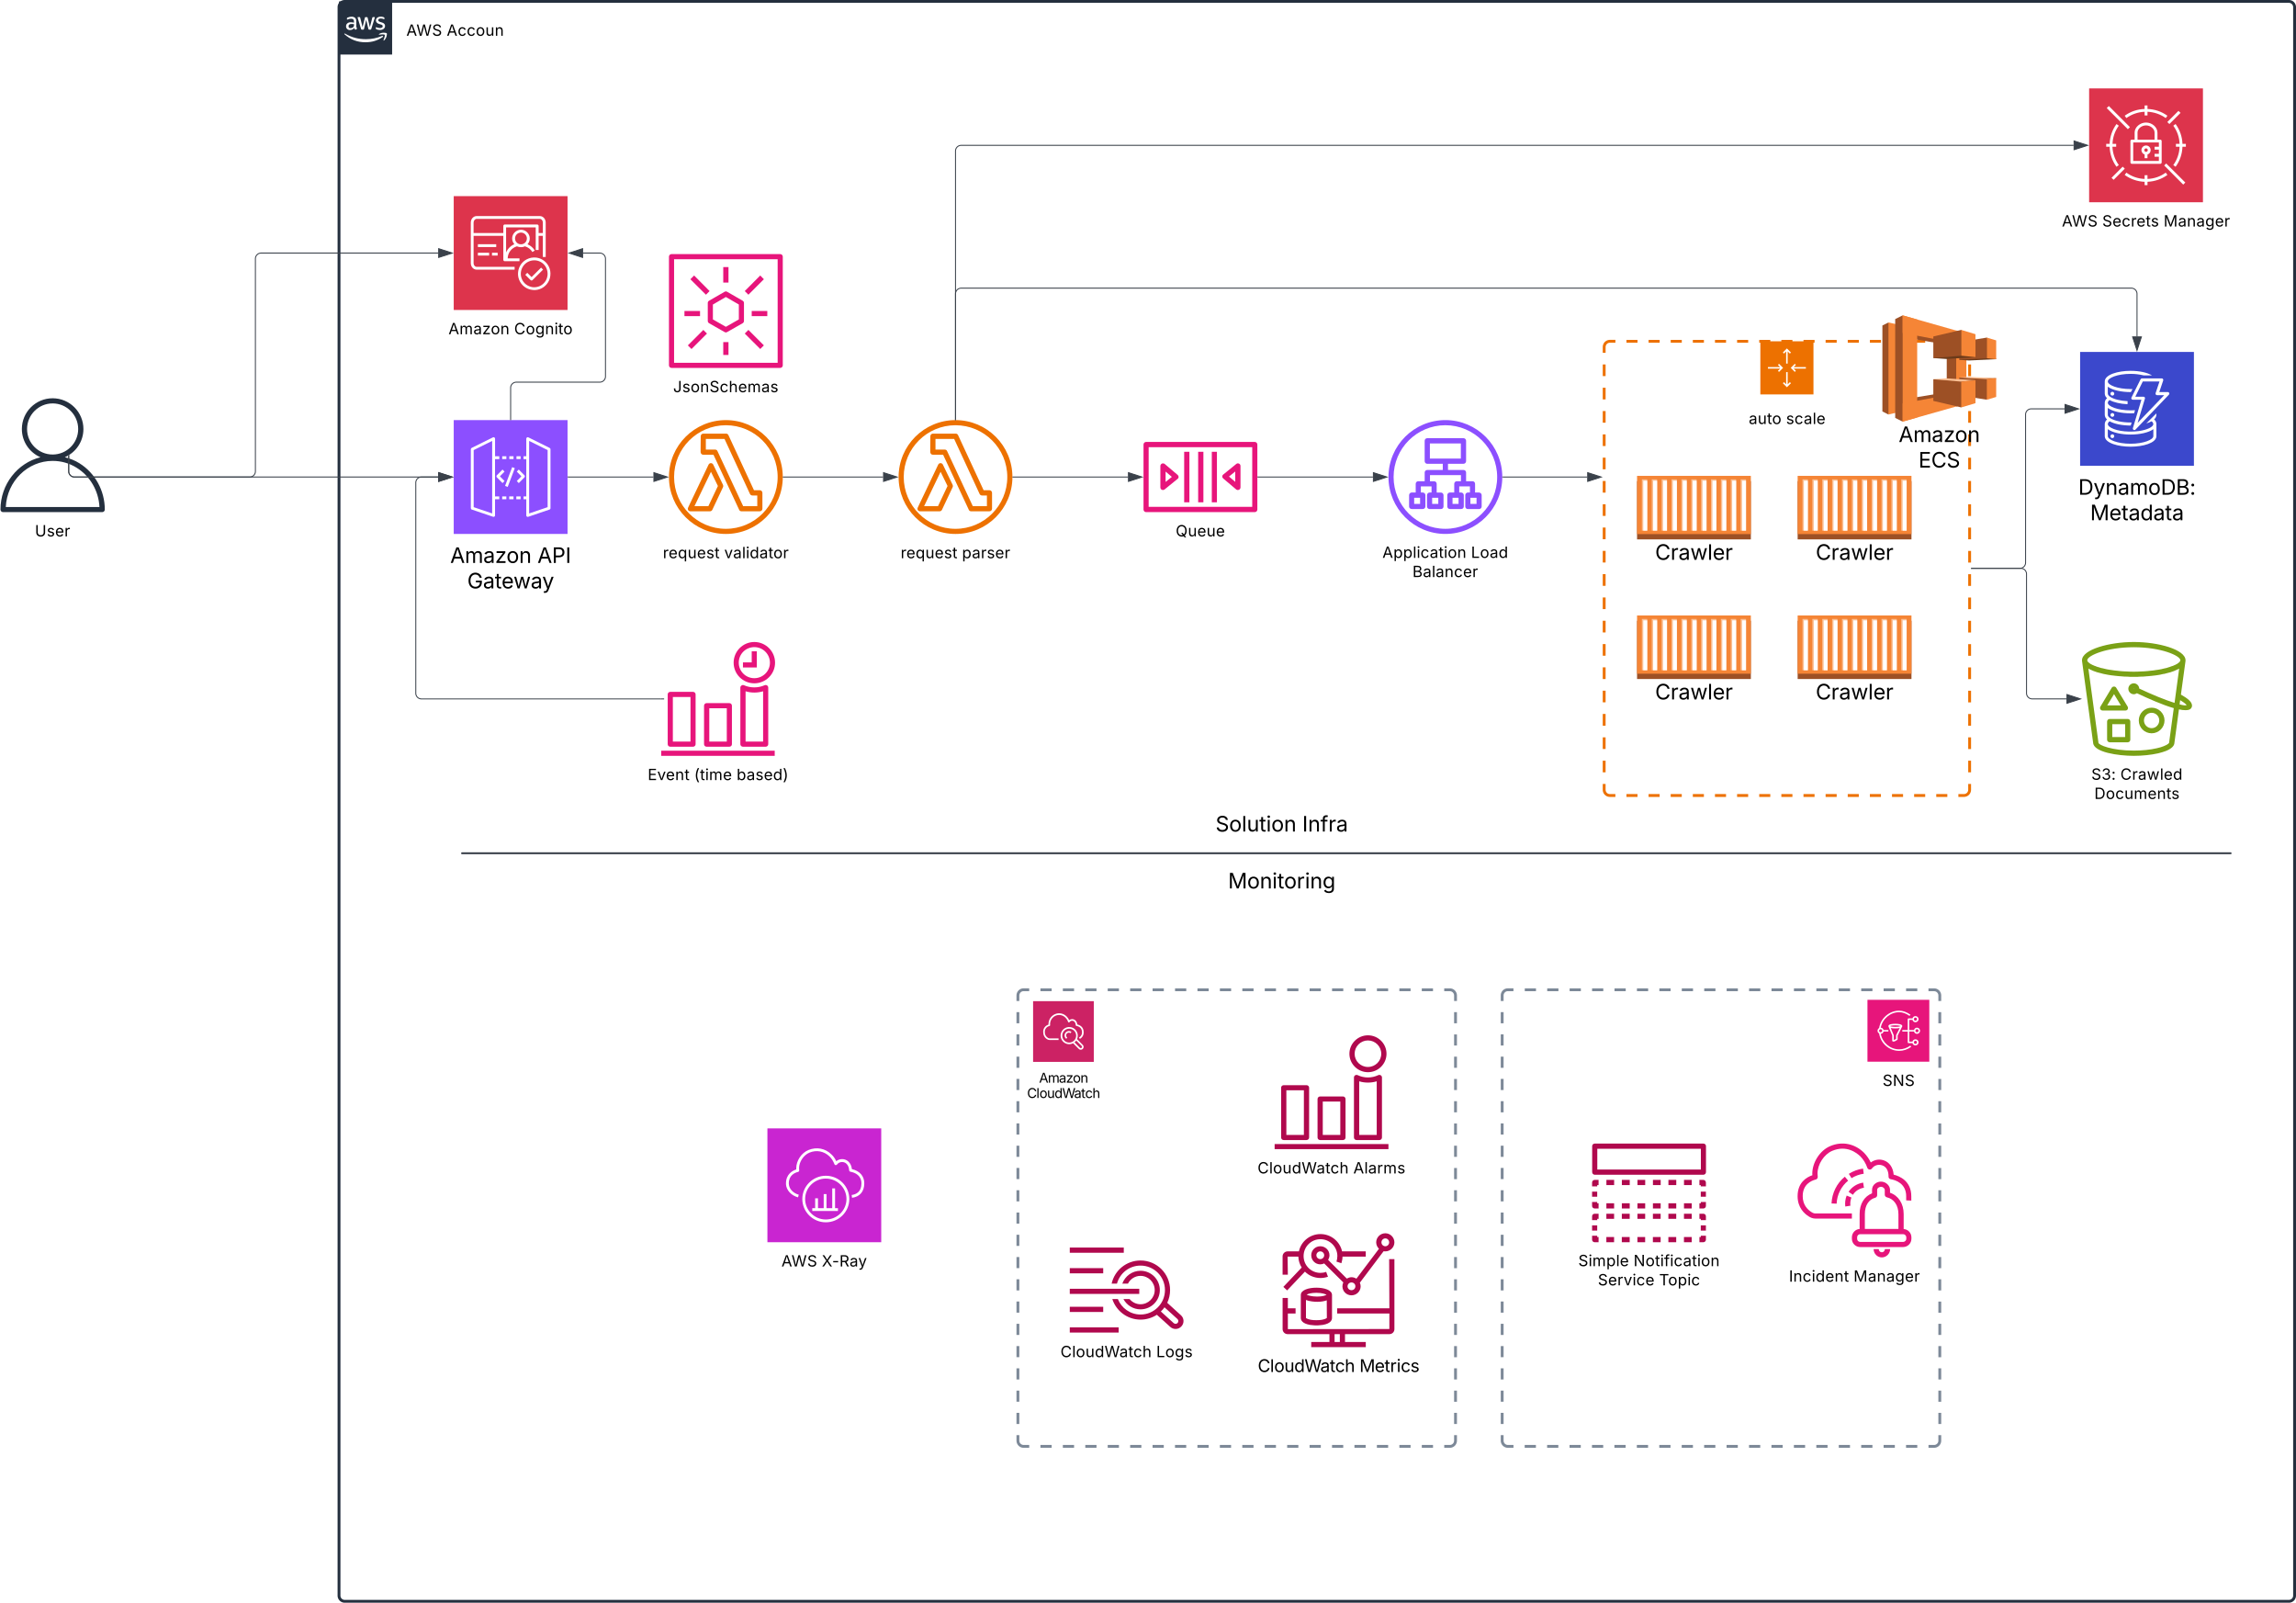 <svg xmlns="http://www.w3.org/2000/svg" xmlns:xlink="http://www.w3.org/1999/xlink" xmlns:lucid="lucid" width="2420.78" height="1689.41"><g transform="translate(172.718 -38.204)" lucid:page-tab-id="0_0"><path d="M-500 0h3000v2000H-500z" fill="#fff"/><path d="M184.72 45.7a6 6 0 0 1 6-6h2049.84a6 6 0 0 1 6 6v1674.4a6 6 0 0 1-6 6.02H190.72a6 6 0 0 1-6-6z" stroke="#242f3e" stroke-width="3" fill="#fff" fill-opacity="0"/><path d="M184.72 39.7h56v56h-56v-56z" stroke="#fff" stroke-opacity="0" fill="#242f3e"/><path d="M202.94 65.58c-.04.47.04.87.16 1.33.13.4.3.7.5 1.08.04.1.08.2.08.34 0 .2-.12.35-.3.45l-.93.6c-.13.1-.25.14-.37.14-.17 0-.33-.06-.45-.2-.2-.2-.37-.42-.54-.7-.17-.24-.3-.52-.46-.86-1.1 1.38-2.63 2.1-4.4 2.07-1.14.06-2.13-.3-2.95-1.08-.8-.78-1.16-1.75-1.12-2.85-.04-1.22.4-2.28 1.36-3.08 1.06-.85 2.3-1.23 3.65-1.16.57 0 1.02.03 1.6.1.57.1 1.1.2 1.72.34v-1.1c.08-.9-.17-1.67-.7-2.38-.74-.56-1.56-.78-2.46-.7v.02c-.54 0-1.03.05-1.6.18-.58.14-1.03.3-1.6.52l-.5.2h-.25c-.2 0-.3-.17-.3-.47v-.74c0-.18.03-.33.1-.5.13-.16.26-.25.42-.32.66-.3 1.2-.5 1.9-.68.77-.2 1.47-.3 2.3-.28 1.47-.13 2.78.27 3.9 1.2.93 1.05 1.34 2.3 1.22 3.68zm-6.08 2.27c.58 0 1.07-.08 1.6-.28.58-.2 1.03-.5 1.44-.95.25-.3.4-.58.5-.95.12-.45.16-.84.16-1.3v-.66c-.53-.1-.94-.16-1.44-.2h-1.4c-.8-.08-1.55.12-2.2.58-.55.45-.8 1.05-.75 1.73-.04.62.12 1.17.53 1.62.45.36 1 .5 1.56.43zm12 1.6c-.2.02-.42-.02-.58-.15-.16-.17-.25-.35-.33-.6l-3.5-11.5-.1-.62c0-.24.1-.37.36-.37h1.5c.2 0 .36.04.56.15.16.2.25.37.3.6l2.5 9.96 2.37-9.93c0-.24.1-.43.3-.6.16-.1.36-.16.57-.14h1.2c.23-.02.4.03.6.14.17.18.25.36.3.6l2.33 9.94 2.55-9.98c.04-.23.16-.42.32-.6.17-.1.38-.16.58-.13h1.4c.16-.03.32.1.37.28v.31s0 .2-.13.36l-3.6 11.52c-.05.23-.13.42-.3.6-.2.1-.37.15-.57.13h-1.28c-.24.04-.45-.02-.6-.14-.18-.17-.26-.37-.3-.6l-2.3-9.6-2.3 9.6c-.04.23-.12.43-.3.6-.2.12-.4.18-.6.15zm19.2.38c-.8 0-1.5-.07-2.3-.25-.64-.13-1.14-.3-1.7-.6-.22-.1-.38-.23-.46-.4-.1-.15-.13-.3-.13-.45v-.74c0-.32.13-.48.33-.48h.3l.36.16c.57.24 1.03.4 1.6.5.62.15 1.15.2 1.8.2.8.06 1.48-.1 2.18-.5.5-.3.78-.8.74-1.4.04-.4-.12-.75-.37-1.04-.44-.4-.93-.64-1.5-.78l-2.18-.7c-.95-.24-1.73-.72-2.38-1.5-.5-.64-.74-1.34-.74-2.17 0-.6.12-1.1.4-1.62.3-.5.62-.88 1.07-1.22.5-.38 1-.6 1.6-.77.66-.2 1.2-.28 1.9-.27.32-.02.6-.02.98 0l.98.16.83.23.65.25c.18.1.3.23.47.38.08.16.12.3.12.5v.7c0 .32-.13.47-.38.47-.2-.02-.37-.08-.58-.18-.94-.42-1.8-.6-2.87-.58-.7-.04-1.3.1-1.97.4-.5.3-.74.8-.7 1.36 0 .4.12.76.45 1.06.5.38 1 .63 1.6.8l2.1.68c.94.23 1.68.7 2.3 1.43.5.64.7 1.32.7 2.1 0 .64-.13 1.17-.37 1.73-.3.55-.62.96-1.1 1.32-.5.4-1 .66-1.6.85-.75.23-1.4.33-2.15.35zM230.82 77.2c-5.6 3.8-11.36 5.56-18.15 5.54-8.55.05-15.83-2.73-22.16-8.44-.48-.42 0-1 .5-.68 7.07 4.06 14.02 5.9 22.2 5.9 6.1-.04 11.3-1.1 16.93-3.46.82-.36 1.5.54.7 1.13z" stroke="#fff" stroke-opacity="0" fill="#fff"/><path d="M232.88 74.9c-.64-.8-4.16-.38-5.75-.2-.47 0-.54-.36-.1-.66 2.8-1.97 7.4-1.4 8-.74.58.67-.16 5.3-2.8 7.5-.4.33-.77.14-.6-.3.55-1.52 1.87-4.83 1.25-5.6z" stroke="#fff" stroke-opacity="0" fill="#fff"/><use xlink:href="#a" transform="matrix(1,0,0,1,255.717,59.704) translate(0 16.217)"/><use xlink:href="#b" transform="matrix(1,0,0,1,255.717,59.704) translate(42.545 16.217)"/><path d="M1518.63 403.96a6 6 0 0 1 6-6h373.34a6 6 0 0 1 6 6v466.67a6 6 0 0 1-6 6h-373.34a6 6 0 0 1-6-6z" fill="#fff" fill-opacity="0"/><path d="M1542.13 397.96h11.67m11.67 0h11.66m11.67 0h11.67m11.66 0h11.67m11.67 0h11.66m11.67 0h11.67m11.66 0h11.67m11.67 0h11.66m11.67 0h11.67m11.66 0h11.67m11.67 0h11.66m11.67 0h11.67m11.66 0h11.67m11.67 0h11.66m11.67 0h11.67m11.66 0h5.84l.94.08.92.2.87.38.8.5.7.6.62.7.5.82.35.87.22.92.07.94v6.14m0 12.28v12.28m0 12.28v12.28m0 12.28v12.3m0 12.27v12.28m0 12.28v12.28m0 12.3v12.27m0 12.28v12.28m0 12.28v12.3m0 12.27v12.28m0 12.28v12.3m0 12.27v12.28m0 12.28v12.28m0 12.28v12.28m0 12.28v12.28m0 12.28v12.28m0 12.28v12.28m0 12.28v12.3m0 12.27v12.28m0 12.3v6.13l-.08.94-.23.9-.36.88-.48.8-.6.72-.73.6-.8.5-.88.36-.9.22-.95.08h-5.84m-11.66 0h-11.67m-11.66 0h-11.67m-11.67 0h-11.66m-11.67 0h-11.67m-11.66 0h-11.67m-11.67 0h-11.66m-11.67 0h-11.67m-11.66 0h-11.67m-11.67 0h-11.66m-11.67 0h-11.67m-11.66 0h-11.67m-11.67 0h-11.66m-11.67 0h-11.67m-11.66 0h-11.67m-11.67 0h-11.66m-11.67 0h-5.84l-.93-.08-.92-.22-.87-.36-.8-.5-.7-.6-.62-.72-.5-.8-.35-.87-.22-.9-.07-.95v-6.14m0-12.3v-12.27m0-12.28v-12.28m0-12.3V790.8m0-12.28v-12.28m0-12.28v-12.28m0-12.28v-12.28m0-12.28v-12.28m0-12.28V668m0-12.28v-12.3m0-12.27v-12.28m0-12.28v-12.3m0-12.27v-12.28m0-12.28V545.2m0-12.3v-12.27m0-12.28v-12.28m0-12.28v-12.3m0-12.28v-12.28m0-12.28v-12.28m0-12.28v-6.14l.08-.94.23-.9.36-.88.48-.8.6-.72.73-.6.8-.5.88-.37.92-.2.93-.1h5.84" stroke="#ed7100" stroke-width="3" fill="none"/><path d="M1683.3 397.96h56v56h-56v-56z" stroke="#fff" stroke-opacity="0" fill="#ed7100"/><path d="M1702.98 421.7l-1.13 1.13 2.33 2.33h-12.88v1.6h12.88l-2.33 2.34 1.13 1.13 4.27-4.27-4.27-4.27zM1731.3 425.16h-12.87l2.33-2.33-1.13-1.14-4.28 4.26 4.28 4.27 1.13-1.13-2.33-2.34h12.87v-1.6zM1710.5 408.6v12.86h1.6V408.6l2.34 2.32 1.13-1.13-4.27-4.3-4.27 4.3 1.14 1.12 2.33-2.33zM1712.1 443.33v-12.87h-1.6v12.87l-2.33-2.33-1.14 1.13 4.27 4.28 4.27-4.27-1.13-1.13-2.34 2.33z" stroke="#fff" stroke-opacity="0" fill="#fff"/><use xlink:href="#c" transform="matrix(1,0,0,1,1518.635,468.961) translate(152.433 16.217)"/><use xlink:href="#d" transform="matrix(1,0,0,1,1518.635,468.961) translate(191.79 16.217)"/><path d="M900.52 1087.52a6 6 0 0 1 6-6h449.34a6 6 0 0 1 6 6v469.33a6 6 0 0 1-6 6H906.52a6 6 0 0 1-6-6z" fill="#fff" fill-opacity="0"/><path d="M924.26 1081.52h11.83m11.8 0h11.83m11.83 0h11.82m11.83 0h11.83m11.83 0h11.82m11.83 0h11.83m11.83 0h11.82m11.82 0h11.83m11.82 0h11.83m11.82 0h11.83m11.82 0h11.83m11.82 0h11.82m11.83 0h11.83m11.82 0h11.82m11.83 0h11.82m11.83 0h11.82m11.83 0h11.82m11.83 0h11.82m11.83 0h5.9l.95.07.9.2.88.37.8.5.72.6.6.72.5.8.36.86.22.92.08.94v5.86m0 11.74v11.73m0 11.73v11.74m0 11.73v11.73m0 11.74v11.73m0 11.73v11.74m0 11.73v11.73m0 11.74v11.73m0 11.73v11.74m0 11.73v11.73m0 11.74v11.73m0 11.73v11.74m0 11.73v11.73m0 11.74v11.73m0 11.73v11.74m0 11.73v11.73m0 11.74v11.73m0 11.73v11.74m0 11.73v11.73m0 11.74v11.73m0 11.73v5.87l-.08.94-.22.9-.36.87-.5.8-.6.72-.72.6-.8.5-.87.36-.9.22-.94.07h-5.9m-11.84 0h-11.82m-11.83 0h-11.82m-11.83 0H1279m-11.83 0h-11.82m-11.83 0h-11.82m-11.83 0h-11.82m-11.83 0h-11.82m-11.82 0h-11.83m-11.82 0h-11.83m-11.82 0h-11.83m-11.82 0h-11.83m-11.82 0h-11.83m-11.82 0h-11.82m-11.82 0h-11.82m-11.83 0H995.2m-11.82 0h-11.82m-11.83 0H947.9m-11.8 0h-11.84m-11.82 0h-5.92l-.93-.07-.93-.22-.87-.36-.8-.5-.72-.6-.6-.72-.5-.8-.36-.88-.22-.9-.08-.95v-5.87m0-11.73v-11.73m0-11.74v-11.73m0-11.73v-11.74m0-11.73v-11.73m0-11.74v-11.73m0-11.73v-11.74m0-11.73v-11.73m0-11.74v-11.73m0-11.73v-11.74m0-11.73v-11.73m0-11.74v-11.73m0-11.73v-11.74m0-11.73v-11.73m0-11.74v-11.73m0-11.73v-11.74m0-11.73v-11.73m0-11.74v-11.73m0-11.73v-11.74m0-11.73v-11.73m0-11.74v-5.86l.08-.94.22-.92.36-.87.5-.8.6-.72.72-.62.8-.5.87-.35.92-.2.92-.08h5.92" stroke="#7d8998" stroke-width="3" fill="none"/><path d="M1411.2 1087.52a6 6 0 0 1 6-6h449.32a6 6 0 0 1 6 6v469.33a6 6 0 0 1-6 6H1417.2a6 6 0 0 1-6-6z" fill="#fff" fill-opacity="0"/><path d="M1434.93 1081.52h11.82m11.83 0h11.82m11.82 0h11.83m11.83 0h11.82m11.82 0h11.83m11.82 0H1565m11.82 0h11.83m11.82 0h11.83m11.82 0h11.83m11.82 0h11.82m11.82 0h11.82m11.83 0h11.82m11.82 0h11.82m11.83 0h11.82m11.82 0h11.82m11.82 0h11.83m11.8 0h11.84m11.82 0h11.83m11.8 0h5.92l.94.07.92.2.87.37.8.5.72.6.6.72.5.8.36.86.22.92.07.94v5.86m0 11.74v11.73m0 11.73v11.74m0 11.73v11.73m0 11.74v11.73m0 11.73v11.74m0 11.73v11.73m0 11.74v11.73m0 11.73v11.74m0 11.73v11.73m0 11.74v11.73m0 11.73v11.74m0 11.73v11.73m0 11.74v11.73m0 11.73v11.74m0 11.73v11.73m0 11.74v11.73m0 11.73v11.74m0 11.73v11.73m0 11.74v11.73m0 11.73v5.87l-.07.94-.22.9-.36.87-.5.8-.6.72-.72.6-.8.5-.87.36-.92.22-.94.07h-5.9m-11.83 0h-11.84m-11.82 0h-11.83m-11.8 0h-11.84m-11.82 0h-11.82m-11.83 0h-11.83m-11.83 0h-11.82m-11.83 0h-11.83m-11.83 0h-11.82m-11.83 0h-11.83m-11.83 0h-11.82m-11.82 0h-11.83m-11.82 0h-11.83m-11.82 0h-11.83m-11.82 0h-11.83m-11.82 0h-11.83m-11.82 0h-11.83m-11.82 0h-11.82m-11.83 0h-11.82m-11.83 0h-5.9l-.95-.07-.9-.22-.88-.36-.8-.5-.72-.6-.6-.72-.5-.8-.37-.88-.22-.9-.07-.95v-5.87m0-11.73v-11.73m0-11.74v-11.73m0-11.73v-11.74m0-11.73v-11.73m0-11.74v-11.73m0-11.73v-11.74m0-11.73v-11.73m0-11.74v-11.73m0-11.73v-11.74m0-11.73v-11.73m0-11.74v-11.73m0-11.73v-11.74m0-11.73v-11.73m0-11.74v-11.73m0-11.73v-11.74m0-11.73v-11.73m0-11.74v-11.73m0-11.73v-11.74m0-11.73v-11.73m0-11.74v-5.86l.06-.94.22-.92.36-.87.5-.8.6-.72.72-.62.8-.5.88-.35.9-.2.95-.08h5.9" stroke="#7d8998" stroke-width="3" fill="none"/><path d="M1377.6 569.35v-6.48h6.47v6.48h-6.48zm-18.85 0v-6.48h6.36v6.48h-6.35zm-21.48 0v-6.48h6.48v6.48h-6.48zm-18.96 0v-6.48h6.25v6.48h-6.24zm16.57-47.76v-15.97h32.64v15.96h-32.63zm51.84 35.75h-4.2v-9.12c0-1.56-1.2-2.76-2.63-2.76h-6.84v-9.24c0-1.44-1.2-2.64-2.76-2.64h-16.32v-6.5h16.32c1.56 0 2.76-1.3 2.76-2.75v-21.48c0-1.56-1.2-2.76-2.76-2.76h-38.16c-1.55 0-2.75 1.2-2.75 2.77v21.48c0 1.44 1.2 2.76 2.76 2.76h16.33v6.5h-16.32c-1.55 0-2.75 1.2-2.75 2.63v9.24h-6.84c-1.43 0-2.63 1.2-2.63 2.76v9.12h-4.2c-1.56 0-2.76 1.32-2.76 2.76v12c0 1.45 1.2 2.65 2.77 2.65h11.64c1.57 0 2.77-1.2 2.77-2.64v-12c0-1.43-1.2-2.75-2.76-2.75h-2.03v-6.48h11.28v6.48h-2.04c-1.55 0-2.75 1.32-2.75 2.76v12c0 1.45 1.2 2.65 2.76 2.65h11.9c1.55 0 2.75-1.2 2.75-2.64v-12c0-1.43-1.2-2.75-2.76-2.75h-4.45v-9.12c0-1.56-1.2-2.76-2.64-2.76h-4.43V539h32.64v6.47h-4.43c-1.44 0-2.64 1.2-2.64 2.76v9.12H1356c-1.57 0-2.77 1.32-2.77 2.76v12c0 1.45 1.2 2.65 2.76 2.65h11.87c1.56 0 2.76-1.2 2.76-2.64v-12c0-1.43-1.2-2.75-2.76-2.75h-2.04v-6.48h11.28v6.48h-2.27c-1.44 0-2.64 1.32-2.64 2.76v12c0 1.45 1.2 2.65 2.63 2.65h11.88c1.57 0 2.77-1.2 2.77-2.64v-12c0-1.43-1.2-2.75-2.76-2.75zm-35.5 38.28c-30.13 0-54.6-24.48-54.6-54.6s24.47-54.6 54.6-54.6c30.1 0 54.6 24.48 54.6 54.6s-24.5 54.6-54.6 54.6zm0-114.6c-33.13 0-60 26.88-60 60 0 33.12 26.87 60 60 60 33.1 0 60-26.88 60-60 0-33.12-26.9-60-60-60z" stroke="#000" stroke-opacity="0" fill="#8c4fff"/><use xlink:href="#e" transform="matrix(1,0,0,1,1261.19,610.034) translate(23.616 16.217)"/><use xlink:href="#f" transform="matrix(1,0,0,1,1261.19,610.034) translate(117.068 16.217)"/><use xlink:href="#g" transform="matrix(1,0,0,1,1261.19,610.034) translate(55.339 36.472)"/><path d="M1818.38 378.1l-6.4 3.2v90.63l6.4 3.2 25.32-46.66-25.32-50.36zM1837.94 394.46l9.43-13.4 42.4 18.85-9.9 1.58-41.93-7.02zM1830.6 459.74l10.4 14.32L1889.8 453l-9.4-1.45-49.8 8.2z" fill="#9d5025"/><path d="M1833.35 471.64l-14.96 3.5V378.1l14.95 3.4v90.14z" fill="#f58536"/><path d="M1825.48 374.55l7.87-3.92 14.82 62.27-14.82 49.73-7.87-3.92V374.56zM1879.83 451.45l9.95 1.54 9.1-25.38-9.1-27.7-9.95 1.6v49.93z" fill="#9d5025"/><path d="M1848.66 478.26l-15.3 4.37v-112l15.3 4.37v103.26z" fill="#f58536"/><path d="M1900.22 451.04l-66.87 12.44v19.14l66.87-18.88v-12.7zM1900.34 401.9l-67-12.72v-18.55l67 19v12.28z" fill="#f58536"/><path d="M1889.8 386.63l10.73 2.96v74.12l-10.74 2.96v-80.05z" fill="#f58536"/><path d="M1931.96 416.83l-28.77 1.35-10.17-.7 29.08-23.42 9.86 22.77z" fill="#6b3a19"/><path d="M1893.03 417.5l29.07-1.65v-21.8l-29.07 4.72v18.72z" fill="#9d5025"/><path d="M1865.67 415.64l29.47-29.68 14.98 28.7-30.54 1.93-13.9-.96z" fill="#6b3a19"/><path d="M1865.67 415.66l29.46-2.5v-27.2l-29.46 6.9v22.8zM1893.03 436.14l38.93.68-9.85 22.75-29.07-4.7v-18.73z" fill="#9d5025"/><path d="M1865.67 437.97l44.45 1-14.98 28.7-29.47-6.88v-22.83z" fill="#9d5025"/><path d="M1865.67 437.96l29.47 2.52 14.98-1.5-30.54-1.95-13.9.93zM1931.96 436.8l-28.77-1.34-10.17.68 29.08 1.65 9.86-1z" fill="#fbbf93"/><path d="M1922.12 415.84l9.84.98V397l-9.84-2.94v21.78zM1910.1 414.65l-14.97-1.5v-27.2l14.97 4.52v24.18zM1922.12 437.8l9.84-1v19.83l-9.84 2.94V437.8zM1910.1 439l-14.97 1.48v27.2l14.97-4.5V439z" fill="#f58536"/><use xlink:href="#h" transform="matrix(1,0,0,1,1811.968,482.628) translate(17.161 21.528)"/><use xlink:href="#i" transform="matrix(1,0,0,1,1811.968,482.628) translate(38.076 48.416)"/><path d="M1553.3 545.38h120v61.4h-120v-61.4z" fill="#9d5025"/><path d="M1553.3 539.8h120v61.4h-120v-61.4z" fill="#f58536"/><path d="M1579.22 543.47h5.65v54.08h-5.65v-54.08zM1589.64 543.47h5.65v54.08h-5.66v-54.08zM1600.05 543.47h5.65v54.08h-5.65v-54.08zM1558.4 543.47h5.64v54.08h-5.65v-54.08zM1568.8 543.47h5.66v54.08h-5.65v-54.08zM1610.47 543.47h5.65v54.08h-5.65v-54.08zM1620.88 543.47h5.66v54.08h-5.67v-54.08zM1631.3 543.47h5.65v54.08h-5.65v-54.08zM1641.7 543.47h5.66v54.08h-5.65v-54.08zM1652.12 543.47h5.65v54.08h-5.65v-54.08zM1662.54 543.47h5.65v54.08h-5.66v-54.08z" fill="#fbbf93"/><path d="M1559.87 544.93h4.18v52.62h-4.18v-52.62zM1570.28 544.93h4.2v52.62h-4.2v-52.62zM1580.7 544.93h4.18v52.62h-4.18v-52.62zM1591.1 544.93h4.2v52.62h-4.2v-52.62zM1601.52 544.93h4.18v52.62h-4.18v-52.62zM1611.93 544.93h4.2v52.62h-4.2v-52.62zM1622.35 544.93h4.2v52.62h-4.2v-52.62zM1632.77 544.93h4.18v52.62h-4.18v-52.62zM1643.18 544.93h4.2v52.62h-4.2v-52.62zM1653.6 544.93h4.2v52.62h-4.2v-52.62zM1664 544.93h4.2v52.62h-4.2v-52.62z" fill="#fff"/><use xlink:href="#j" transform="matrix(1,0,0,1,1553.301,606.795) translate(19.017 21.528)"/><path d="M1722.63 545.38h120v61.4h-120v-61.4z" fill="#9d5025"/><path d="M1722.63 539.8h120v61.4h-120v-61.4z" fill="#f58536"/><path d="M1748.56 543.47h5.65v54.08h-5.64v-54.08zM1758.97 543.47h5.65v54.08h-5.65v-54.08zM1769.4 543.47h5.64v54.08h-5.65v-54.08zM1727.72 543.47h5.65v54.08h-5.65v-54.08zM1738.14 543.47h5.65v54.08h-5.66v-54.08zM1779.8 543.47h5.65v54.08h-5.65v-54.08zM1790.22 543.47h5.65v54.08h-5.65v-54.08zM1800.63 543.47h5.66v54.08h-5.66v-54.08zM1811.04 543.47h5.65v54.08h-5.66v-54.08zM1821.45 543.47h5.66v54.08h-5.64v-54.08zM1831.87 543.47h5.65v54.08h-5.65v-54.08z" fill="#fbbf93"/><path d="M1729.2 544.93h4.2v52.62h-4.2v-52.62zM1739.62 544.93h4.18v52.62h-4.18v-52.62zM1750.03 544.93h4.2v52.62h-4.2v-52.62zM1760.43 544.93h4.2v52.62h-4.2v-52.62zM1770.85 544.93h4.2v52.62h-4.2v-52.62zM1781.27 544.93h4.18v52.62h-4.18v-52.62zM1791.68 544.93h4.2v52.62h-4.2v-52.62zM1802.1 544.93h4.2v52.62h-4.2v-52.62zM1812.52 544.93h4.18v52.62h-4.18v-52.62zM1822.93 544.93h4.2v52.62h-4.2v-52.62zM1833.35 544.93h4.2v52.62h-4.2v-52.62z" fill="#fff"/><use xlink:href="#k" transform="matrix(1,0,0,1,1722.635,606.795) translate(19.017 21.528)"/><path d="M1553.3 692.55h120v61.4h-120v-61.4z" fill="#9d5025"/><path d="M1553.3 686.96h120v61.4h-120v-61.4z" fill="#f58536"/><path d="M1579.22 690.63h5.65v54.1h-5.65v-54.1zM1589.64 690.63h5.65v54.1h-5.66v-54.1zM1600.05 690.63h5.65v54.1h-5.65v-54.1zM1558.4 690.63h5.64v54.1h-5.65v-54.1zM1568.8 690.63h5.66v54.1h-5.65v-54.1zM1610.47 690.63h5.65v54.1h-5.65v-54.1zM1620.88 690.63h5.66v54.1h-5.67v-54.1zM1631.3 690.63h5.65v54.1h-5.65v-54.1zM1641.7 690.63h5.66v54.1h-5.65v-54.1zM1652.12 690.63h5.65v54.1h-5.65v-54.1zM1662.54 690.63h5.65v54.1h-5.66v-54.1z" fill="#fbbf93"/><path d="M1559.87 692.1h4.18v52.62h-4.18V692.1zM1570.28 692.1h4.2v52.62h-4.2V692.1zM1580.7 692.1h4.18v52.62h-4.18V692.1zM1591.1 692.1h4.2v52.62h-4.2V692.1zM1601.52 692.1h4.18v52.62h-4.18V692.1zM1611.93 692.1h4.2v52.62h-4.2V692.1zM1622.35 692.1h4.2v52.62h-4.2V692.1zM1632.77 692.1h4.18v52.62h-4.18V692.1zM1643.18 692.1h4.2v52.62h-4.2V692.1zM1653.6 692.1h4.2v52.62h-4.2V692.1zM1664 692.1h4.2v52.62h-4.2V692.1z" fill="#fff"/><use xlink:href="#k" transform="matrix(1,0,0,1,1553.301,753.961) translate(19.017 21.528)"/><path d="M1722.63 692.55h120v61.4h-120v-61.4z" fill="#9d5025"/><path d="M1722.63 686.96h120v61.4h-120v-61.4z" fill="#f58536"/><path d="M1748.56 690.63h5.65v54.1h-5.64v-54.1zM1758.97 690.63h5.65v54.1h-5.65v-54.1zM1769.4 690.63h5.64v54.1h-5.65v-54.1zM1727.72 690.63h5.65v54.1h-5.65v-54.1zM1738.14 690.63h5.65v54.1h-5.66v-54.1zM1779.8 690.63h5.65v54.1h-5.65v-54.1zM1790.22 690.63h5.65v54.1h-5.65v-54.1zM1800.63 690.63h5.66v54.1h-5.66v-54.1zM1811.04 690.63h5.65v54.1h-5.66v-54.1zM1821.45 690.63h5.66v54.1h-5.64v-54.1zM1831.87 690.63h5.65v54.1h-5.65v-54.1z" fill="#fbbf93"/><path d="M1729.2 692.1h4.2v52.62h-4.2V692.1zM1739.62 692.1h4.18v52.62h-4.18V692.1zM1750.03 692.1h4.2v52.62h-4.2V692.1zM1760.43 692.1h4.2v52.62h-4.2V692.1zM1770.85 692.1h4.2v52.62h-4.2V692.1zM1781.27 692.1h4.18v52.62h-4.18V692.1zM1791.68 692.1h4.2v52.62h-4.2V692.1zM1802.1 692.1h4.2v52.62h-4.2V692.1zM1812.52 692.1h4.18v52.62h-4.18V692.1zM1822.93 692.1h4.2v52.62h-4.2V692.1zM1833.35 692.1h4.2v52.62h-4.2V692.1z" fill="#fff"/><use xlink:href="#k" transform="matrix(1,0,0,1,1722.635,753.961) translate(19.017 21.528)"/><path d="M2125.33 780.68l.58-4.44c4.88 2.88 6.4 4.56 6.86 5.28-1.28.48-3.95.12-7.43-.84zm-48.6-16.44c0-.12.1-.24.34-.24l-.1.48c-.13-.12-.24-.12-.24-.24zm37.58 56.4v.36c0 .36-1.03 1.92-5.67 3.72-1.97.84-4.4 1.56-7.2 2.16-7.07 1.68-15.77 2.52-24.36 2.52-23.3 0-37.35-5.88-37.35-8.4v-.36L2029.17 743c.7.36 1.4.72 2.2 1.08.12.12.35.24.58.24.7.36 1.4.6 2.1.96.34.12.57.24.92.36.8.24 1.5.6 2.43.84.12 0 .35.12.58.24 1.05.24 2.2.6 3.25.84.35.12.58.24.93.24.93.24 1.74.48 2.67.72.35 0 .8.12 1.16.24 1.03.12 2.07.36 3.12.6.23 0 .35 0 .58.12 1.28.12 2.55.36 3.83.6.34 0 .8 0 1.16.12.9.12 1.96.24 3 .36.35 0 .82.12 1.16.12l3.7.36h.48l4.18.36h1.16c1.04.12 2.08.12 3.24.12.35 0 .82.12 1.16.12H2081.25c.35 0 .8-.12 1.16-.12 1.17 0 2.2 0 3.26-.12h1.16l4.17-.36h.46l3.7-.36c.36 0 .82-.12 1.17-.12l3.13-.36c.35-.12.7-.12 1.05-.12 1.28-.24 2.56-.48 3.84-.6.23-.12.34-.12.57-.12l3.15-.72c.46 0 .8-.12 1.16-.12.94-.24 1.86-.48 2.68-.72.34 0 .57-.12.92-.24 1.05-.24 2.2-.6 3.25-.84.23-.12.35-.24.58-.24.93-.24 1.74-.6 2.44-.84.34-.12.58-.24.92-.36.7-.36 1.5-.6 2.08-.96.24 0 .47-.12.58-.24.82-.36 1.5-.72 2.2-1.08l-4.87 36.12c-9.98-3.12-24.02-8.88-37.24-15.12-.12-3-2.67-5.52-5.7-5.52-3.23 0-5.78 2.64-5.78 5.76 0 3.12 2.55 5.76 5.8 5.76 1.16 0 2.32-.48 3.24-1.08 11.95 5.64 27.03 12.36 38.86 15.72l-4.87 36zm-37.23-100.2c28.54 0 48.6 8.76 49.07 13.56l-.1.6c-.13.24-.13.36-.24.48-.12.24-.12.36-.24.48-.1.12-.34.36-.46.48s-.23.36-.46.48c-.12.12-.47.36-.7.48-.12.24-.35.36-.58.48-.23.24-.58.36-.8.6-.24.12-.48.24-.82.36-.35.24-.7.36-1.05.6-.36.12-.6.24-.94.36-.46.24-.8.36-1.27.6-.36.12-.7.24-1.17.36-.47.24-.93.36-1.4.48-.46.24-.8.36-1.27.48-.46.12-1.05.36-1.63.48-.46.12-.92.24-1.4.48l-1.73.36-1.62.36c-.58.24-1.28.36-1.86.48-.58.12-1.16.24-1.85.36-.58.12-1.4.24-2.1.36-.57.12-1.15.24-1.85.24l-2.2.36c-.7.12-1.28.24-1.97.24-.8.12-1.63.24-2.44.24-.68.12-1.38.24-2.08.24-.93.12-1.85.12-2.78.24-.58 0-1.28.12-1.97.12-1.05.12-2.1.12-3.14.12-.7 0-1.16.12-1.85.12-1.63 0-3.36.12-5.1.12-1.86 0-3.6-.12-5.22-.12-.6 0-1.16-.12-1.75-.12-1.14 0-2.2 0-3.23-.12-.7 0-1.28-.12-1.97-.12-.93-.12-1.86-.12-2.8-.24-.68 0-1.26-.12-1.96-.24-.8 0-1.74-.12-2.55-.24-.6 0-1.17-.12-1.87-.24-.8-.12-1.62-.24-2.32-.36-.68 0-1.15-.12-1.73-.24-.8-.12-1.5-.24-2.2-.36l-1.74-.36c-.7-.12-1.28-.24-1.97-.48-.47-.12-1.05-.24-1.5-.36-.6-.12-1.3-.24-1.87-.36-.47-.24-.94-.36-1.4-.48-.58-.12-1.05-.24-1.63-.48-.46-.12-.8-.24-1.27-.36-.46-.24-.93-.36-1.4-.6-.46-.12-.8-.24-1.15-.36-.35-.24-.82-.36-1.28-.6-.35-.12-.58-.24-.93-.36-.35-.24-.7-.36-1.04-.6-.23-.12-.46-.24-.8-.36-.24-.24-.6-.36-.83-.6-.23-.12-.46-.24-.58-.48-.24-.12-.47-.36-.7-.48-.23-.12-.35-.36-.47-.48-.1-.12-.34-.36-.46-.48s-.12-.24-.23-.48c0-.12-.12-.24-.23-.48v-.6c.36-4.8 20.42-13.56 49.07-13.56zm61.25 60.6c-.58-3.24-4.17-6.48-11.6-10.68l4.76-34.8.1-.96v-.36c0-11.4-28.75-19.32-54.5-19.32-25.87 0-54.64 7.92-54.64 19.32v.36l.12.96 11.6 85.56c.46 10.08 26.44 13.8 42.9 13.8 9.06 0 18.1-.96 25.65-2.64 3.03-.72 5.7-1.56 8.02-2.4 5.9-2.4 9.04-5.28 9.16-8.76l4.76-35.16c2.55.6 4.98.84 6.95.84 2.66 0 4.64-.48 5.68-1.8.93-1.08 1.4-2.52 1.04-3.96zm-89.32.72l7.2-11.88 7.2 11.88H2049zm21.58 4.08c.46-.84.46-1.92 0-2.76l-12.07-19.92c-.9-1.68-3.7-1.68-4.74 0l-11.95 19.92c-.45.84-.57 1.92 0 2.76.48.84 1.4 1.32 2.33 1.32h24c1.06 0 1.98-.48 2.45-1.32zm25.3 3.72c4.4 0 8 3.6 8 8.04 0 4.44-3.6 8.16-8 8.16-4.54 0-8.13-3.72-8.13-8.16 0-4.44 3.6-8.04 8.12-8.04zm0 21.6c7.4 0 13.56-6 13.56-13.56 0-7.44-6.15-13.44-13.57-13.44-7.54 0-13.57 6-13.57 13.44 0 7.56 6.03 13.56 13.57 13.56zm-41.54 3.96v-13.56h13.57v13.56h-13.56zm16.24-19.08h-18.9c-1.52 0-2.8 1.2-2.8 2.76v19.08c0 1.56 1.28 2.76 2.8 2.76h18.9c1.62 0 2.78-1.2 2.78-2.76V798.8c0-1.56-1.16-2.76-2.78-2.76z" stroke="#000" stroke-opacity="0" fill="#7aa116"/><use xlink:href="#l" transform="matrix(1,0,0,1,1992.439,843.917) translate(39.848 16.217)"/><use xlink:href="#m" transform="matrix(1,0,0,1,1992.439,843.917) translate(70.459 16.217)"/><use xlink:href="#n" transform="matrix(1,0,0,1,1992.439,843.917) translate(42.979 36.472)"/><path d="M2020.44 409.18h120v120h-120v-120z" stroke="#fff" stroke-opacity="0" stroke-width="2" fill="#3b48cc"/><path d="M2100.85 473.96l-10.6 10.55c2-.55 3.64-1.2 5.5-2.23 1.07.64 1.67 1.68 1.9 2.88 0 2.96-6.2 6.15-15.4 7.43-3.06.4-5.56.56-8.6.56h-1.6c-12.94-.24-22.4-4.3-22.4-8 .16-1.2.8-2.15 1.9-2.87 5 2.8 13.17 4.48 22.1 4.48h.15l.93-3.2h-1.1c-8.8 0-16.97-1.76-21.27-4.48-1.74-1.12-2.72-2.4-2.72-3.43v-7.44c4.9 3.76 14.64 5.68 24 5.68 1.25 0 2.5 0 3.76-.08l.92-3.2c-1.63.08-3.1.16-4.68.16-13.7 0-24-4.24-24-8 .17-1.27.82-2.23 1.9-2.87 4.4 2.47 11.22 4 18.9 4.4l.1-3.2c-7.57-.4-14.42-2-18.18-4.5-1.74-1.03-2.66-2.3-2.72-3.43v-7.35c4.9 3.76 14.64 5.68 24 5.68h.33l1.74-3.2h-2.06c-13.7 0-24-4.16-24-8 0-3.75 10.3-8 24-8 4.85 0 8.98.5 13.72 1.6h8.8c-4.83-2.95-13.1-4.8-22.52-4.8-13.17 0-27.2 3.93-27.2 11.2v12.87c.1 1.92.92 3.52 2.44 4.72-1.52 1.27-2.34 2.87-2.45 4.8v12.78c.1 2 .93 3.6 2.45 4.87-1.52 1.2-2.34 2.8-2.45 4.8V498.25c.44 7.04 14.2 10.8 27.2 10.8 13.02 0 26.8-3.76 27.22-10.87V485.06c-.05-1.9-.92-3.6-2.45-4.8 1.53-1.2 2.34-2.87 2.45-4.78zm-3.2 23.98c0 3.75-10.3 8-24 8-13.72 0-24-4.17-24-8v-7.36c4.9 3.68 14.63 5.68 24 5.68 9.35 0 19.1-2 24-5.68z" stroke="#fff" stroke-opacity="0" stroke-width="2" fill="#fff"/><path d="M2056.44 453.2c0 1.1-.9 2-2 2s-2-.9-2-2 .9-2 2-2 2 .9 2 2zM2056.44 475.6c0 1.1-.9 2-2 2s-2-.9-2-2 .9-2 2-2 2 .9 2 2zM2056.44 498c0 1.1-.9 2-2 2s-2-.9-2-2 .9-2 2-2 2 .9 2 2zM2077.63 491.55c-.3 0-.53-.06-.8-.22-.65-.38-.93-1.15-.73-1.85l8.98-29.95h-9.06c-.88.05-1.6-.65-1.6-1.58 0-.27.04-.55.2-.76l9.58-19.23c.28-.55.8-.88 1.45-.88h20.8c.9-.06 1.6.65 1.65 1.52.04.22 0 .38-.04.6l-4.13 12.25h8.98c.9.05 1.6.76 1.6 1.63 0 .44-.15.77-.43 1.1l-35.2 36.8c-.32.38-.72.55-1.24.55zm1-35.18h8.62c.52 0 .96.22 1.28.6.28.43.4.92.24 1.4l-7.7 25.6 28.03-29.23h-7.46c-.88 0-1.64-.66-1.68-1.53 0-.2 0-.42.08-.6l4.1-12.3h-17.6z" stroke="#fff" stroke-opacity="0" stroke-width="2" fill="#fff"/><use xlink:href="#o" transform="matrix(1,0,0,1,1990.439,538.177) translate(28.048 21.528)"/><use xlink:href="#p" transform="matrix(1,0,0,1,1990.439,538.177) translate(40.586 48.416)"/><path d="M636.4 1227.62h120v120h-120v-120z" stroke="#000" stroke-opacity="0" fill="#c925d1"/><path d="M707.72 1290.9v20.82h3.05v2.97H683.7v-2.98h3.05v-10.37h2.97v10.37h6.03v-14.82h2.97v14.82h6.03v-20.82h2.97zm12.05 11.15c0-11.85-9.82-21.53-21.8-21.53-11.96 0-21.8 9.68-21.8 21.53 0 11.94 9.84 21.6 21.8 21.6 11.98 0 21.8-9.66 21.8-21.6zm2.98 0c0 13.57-11.07 24.57-24.77 24.57-13.63 0-24.77-11-24.77-24.57 0-13.5 11.15-24.5 24.78-24.5 13.7 0 24.76 11 24.76 24.5zm15.76-16.38c0 8.5-4.7 14.04-12.87 15.13l-.4-2.96c4.7-.62 10.3-3.28 10.3-12.17 0-8.34-6.43-11.4-11.7-12.4-.67-.16-1.17-.7-1.25-1.4-.33-6.1-3.96-8.82-7.43-8.82-2.15 0-4.13.94-5.45 2.73-.33.47-.9.63-1.5.55-.48-.08-.98-.4-1.14-.94-1.24-3.28-2.97-6.1-5.2-8.2-5.78-5.54-13.63-7.1-21.06-4.05-6.2 2.5-11.06 9.75-11.06 16.45 0 .78.08 1.5.17 2.27.1.7-.4 1.4-1.15 1.63-3.63.86-9.82 3.67-9.82 12.1 0 .3.08.54.08.85.26 4.92 4.55 9.52 10.4 11.08l-.73 2.8c-7.1-1.87-12.3-7.48-12.72-13.72v-1c0-9.76 6.86-13.42 10.82-14.67v-1.33c0-7.95 5.53-16.22 12.88-19.18 8.6-3.5 17.67-1.8 24.27 4.68 2.07 1.87 3.72 4.36 5.04 7.1 1.73-1.4 3.96-2.2 6.2-2.2 4.6 0 9.48 3.3 10.3 10.54 8.43 2.03 13.05 7.4 13.05 15.13z" stroke="#000" stroke-opacity="0" fill="#fff"/><use xlink:href="#a" transform="matrix(1,0,0,1,606.394,1356.622) translate(44.827 16.59)"/><use xlink:href="#q" transform="matrix(1,0,0,1,606.394,1356.622) translate(87.372 16.59)"/><path d="M916.52 1093.52h64v64h-64v-64z" stroke="#fff" stroke-opacity="0" fill="#cc2264"/><path d="M943.4 1134.48H934c-.97-.03-1.83-.3-2.68-.8-2.7-1.65-4.18-4.42-4.14-7.6-.17-3.64 2.1-6.8 5.55-7.8v-.68c.13-4.54 2.56-8.37 6.7-10.32 4.4-1.94 9.26-.98 12.6 2.5 1.14 1.17 1.9 2.3 2.55 3.76.93-.73 1.96-1.1 3.15-1.1 2.3 0 4.95 1.75 5.42 5.6 2.18.54 6.7 2.32 6.7 8.12.13 3.05-1.36 5.72-4.05 7.16l-.86-1.5c2.14-1.15 3.3-3.26 3.16-5.66 0-5-4.14-6.25-5.97-6.56-.22-.06-.43-.17-.56-.37-.13-.17-.17-.4-.13-.62-.25-3.1-2.04-4.47-3.75-4.47-1.16.03-2.1.54-2.78 1.47-.17.25-.47.36-.8.34-.3-.06-.57-.26-.7-.57-.55-1.72-1.4-3.07-2.64-4.37-2.86-2.93-6.96-3.74-10.7-2.1-3.43 1.65-5.52 4.87-5.65 8.67 0 .42.05.8.1 1.18.03.45-.27.88-.7.96-3.02.63-5.1 3.3-4.94 6.38-.1 2.6 1.14 4.82 3.36 6.14.55.37 1.1.54 1.75.54h9.4z" stroke="#fff" stroke-opacity="0" fill="#fff"/><path d="M968.9 1139.6l-6.06-6.1c1.17-2.57 1.1-5.26-.2-7.8-2.28-4.45-7.74-6.22-12.18-3.92-4.45 2.28-6.22 7.73-3.94 12.16 2.28 4.46 7.72 6.23 12.2 3.95l5.97 5.96c.57.6 1.27.86 2.1.86.83 0 1.56-.27 2.14-.86h.02c1.14-1.2 1.14-3.1-.05-4.27zm-14.32-2.42c-4.05 0-7.33-3.3-7.33-7.33 0-4.05 3.28-7.33 7.33-7.33 4.06 0 7.34 3.28 7.34 7.33 0 4.05-3.28 7.33-7.34 7.33zm13.14 5.45c-.5.48-1.33.48-1.84 0l-5.7-5.7c.74-.57 1.3-1.14 1.84-1.9l5.7 5.76c.5.5.5 1.3 0 1.83z" stroke="#fff" stroke-opacity="0" fill="#fff"/><path d="M956.93 1125.88l-1.02 1.38c-.62-.47-1.33-.65-2.12-.54-1.57.23-2.65 1.7-2.42 3.27.1.8.48 1.44 1.13 1.92l-1 1.33c-2-1.55-2.37-4.42-.83-6.43 1.5-1.95 4.28-2.37 6.3-.93z" stroke="#fff" stroke-opacity="0" fill="#fff"/><use xlink:href="#r" transform="matrix(1,0,0,1,886.524,1166.517) translate(36.297 12.917)"/><use xlink:href="#s" transform="matrix(1,0,0,1,886.524,1166.517) translate(23.654 29.049)"/><path d="M1072.92 1436.27c-1.56 1.8-3.83 2.78-6.1 2.78-2.05 0-4.1-.72-5.64-2.15l-14.15-12.8c-5.04 3.22-10.9 5.1-17.26 5.1-13.9 0-25.66-9.13-29.73-21.67h5.87c3.73 9.5 13.08 16.3 23.87 16.3 14.26 0 25.77-11.55 25.77-25.8 0-14.23-11.5-25.78-25.77-25.78-11.87 0-21.82 8.06-24.82 18.98h-5.63c3.1-13.97 15.58-24.36 30.45-24.36 17.26 0 31.17 13.97 31.17 31.17 0 4.83-1.08 9.4-3 13.43l14.38 13.07c3.48 3.05 3.72 8.33.6 11.73zm-43.15-58.56c11.27 0 20.38 9.14 20.38 20.34s-9.1 20.32-20.38 20.32c-7.8 0-14.5-4.38-18-10.83h6.5c2.75 3.3 6.94 5.46 11.5 5.46 8.27 0 14.98-6.72 14.98-14.96 0-8.24-6.7-14.96-14.98-14.96-5.76 0-10.8 3.32-13.2 8.15h-5.98c2.86-7.88 10.42-13.52 19.17-13.52zm-74.57 24.37v-5.38h73.25v5.37zm0-43.35v-5.46h56.94v5.46zm0 84.1v-5.47h51.55v5.46zm0-62.42v-5.47h35.25v5.46zm0 40.74v-5.46h35.25v5.46zm113.53 7.43l-13.67-12.36c-1.08 1.63-2.4 3.06-3.84 4.4l13.55 12.27c1.2 1.08 3.12 1 4.2-.27.96-1.16.96-2.95-.24-4.03z" stroke="#000" stroke-opacity="0" fill="#b0084d"/><path d="M955.3 1353.27l56.65-.1.24 5.4 16.8 8.3c12-.46 18.83 5.4 25.3 11.7 2.65 4.76 5.9 9.08 6.6 15.3.25 5.84.37 11.78-3 17.63l15.73 14.3c1.56 3.7 2.88 7.4-.84 10.8-3.73 3.43-7.1 2.7-10.33 1.36l-15.48-14.04c-4.8 3.5-10.2 5.22-15.97 5.22-4.44.36-8.04-.27-11.04-1.7l-13.33 9.8.12 5.94-51.6-.36z" stroke="#000" stroke-opacity="0" fill-opacity="0"/><use xlink:href="#t" transform="matrix(1,0,0,1,925.19,1452.184) translate(20.2 16.59)"/><use xlink:href="#u" transform="matrix(1,0,0,1,925.19,1452.184) translate(121.195 16.59)"/><path d="M1292.16 1439.1v-16.32h-55.05v-5.52h55.06l-.24-51.84h5.54v73.8c0 3-2.36 5.28-5.3 5.28h-46.8v8.28h21.92v5.4h-57.52v-5.4h19.2v-8.28h-44.08c-2.94 0-5.3-2.4-5.3-5.28v-32.88h5.54v10.92h8.13v5.52h-8.13v16.44zm-13.9-91.32c0-5.28 4.35-9.6 9.65-9.6 5.2 0 9.56 4.32 9.56 9.6 0 5.16-4.36 9.48-9.55 9.48-.7 0-1.28 0-1.87-.12l-25 33.12c.48 1.2.83 2.52.83 3.84 0 5.28-4.36 9.48-9.66 9.48s-9.55-4.2-9.55-9.48c0-1.44.35-2.88.94-4.08l-20.17-20.04c-1.3.6-2.6.96-4.12.96-5.3 0-9.54-4.32-9.54-9.6 0-5.28 4.24-9.48 9.55-9.48 5.3 0 9.67 4.2 9.67 9.48 0 1.8-.6 3.48-1.4 4.92l19.67 19.68c1.54-.84 3.2-1.44 4.95-1.44 1.88 0 3.65.6 5.18 1.56l23.8-31.56c-1.75-1.68-2.93-4.08-2.93-6.72zm-63.08 47.76c8.25 0 16.5 2.4 16.5 7.68v24.24c0 2.16-1.3 5.88-9.78 7.32l-3.54.36c-.6 0-1.06.12-1.53.12H1213.65c-.47 0-1.06-.12-1.54-.12-1.28-.12-2.46-.24-3.52-.36-8.5-1.44-9.8-5.16-9.8-7.32v-24.24c0-5.28 8.27-7.68 16.4-7.68zm-30.06-13.68h-5.54v-19.32c0-2.88 2.36-5.28 5.3-5.28h11.9c2.25-10.44 11.56-18.24 22.76-18.24 11.08 0 20.5 7.8 22.75 18.24h24.98v5.52h-24.52c0 2.4-.47 4.68-1.17 6.96l-5.2-1.68c.6-1.92.94-3.84.94-5.88 0-9.72-8-17.76-17.8-17.76-9.9 0-17.8 8.04-17.8 17.76 0 9.84 7.9 17.76 17.8 17.76 2 0 4.13-.36 6-1.08l1.9 5.16c-2.6.84-5.2 1.32-7.9 1.32-6.36 0-12.26-2.52-16.38-6.72l-18.75 19.8-4-3.72 19.34-20.4c-2.12-3.36-3.42-7.32-3.54-11.52h-11.32zm41.14 45.48l-.12-18.48c-2.6.96-6 1.56-10.02 1.56-3.42 0-8.25-.48-11.9-1.92v18.96c.12.24 1.53 1.2 5.18 1.92l3.07.36h1.4c.84.12 1.78.12 2.73 0h1.3l3.06-.36c3.77-.72 5.07-1.68 5.3-2.04zm-11.08-26.4c-5.54 0-8.84 1.08-10.26 1.92 1.42.84 5.3 2.04 11.2 2.04 5.78 0 8.73-1.2 9.8-1.92-1.07-.6-4.5-2.04-10.74-2.04zm4.13-35.52c2.25 0 4.13-1.8 4.13-4.08 0-2.28-1.88-4.08-4.12-4.08-2.23 0-4.12 1.8-4.12 4.08 0 2.28 1.9 4.08 4.13 4.08zm64.5-17.64c0 2.16 1.76 4.08 4.1 4.08 2.25 0 4.02-1.92 4.02-4.08 0-2.28-1.77-4.2-4-4.2-2.36 0-4.13 1.92-4.13 4.2zm-27.48 46.32c0-2.28-1.77-4.08-4.13-4.08-2.25 0-4.13 1.8-4.13 4.08 0 2.28 1.88 4.08 4.13 4.08 2.35 0 4.12-1.8 4.12-4.08zm-21.92 58.68h5.53v-8.28h-5.54z" stroke="#000" stroke-opacity="0" fill="#b0084d"/><path d="M1179.76 1361.48c.35-2.4 2.24-3.35 4.13-4.2h12.73c1.9-4.9 3.9-9.7 10.4-14.48 6.95-4.67 12.73-3.84 18.63-3 4.25 1.56 8.5 3.36 11.33 7.43 2.47 2.63 4.7 5.5 5.3 9.94l24.9.12 14.16-16.66c3.42-2.87 7.43-2.87 11.8-.96 2.7 1.92 4.13 4.67 4.25 8.4l.12 17.6v73.88c-.6 2.88-2 4.9-5.07 4.9l-25.25.13.12 13.53h-57.6l.13-13.54-25.96-.13c-2.72-.6-3.8-2.4-4.38-4.67l.12-78.92z" stroke="#000" stroke-opacity="0" fill-opacity="0"/><use xlink:href="#v" transform="matrix(1,0,0,1,1149.524,1467.184) translate(3.844 17.222)"/><use xlink:href="#w" transform="matrix(1,0,0,1,1149.524,1467.184) translate(111.101 17.222)"/><path d="M1280.4 1171.52c.83-.36 1.9-.36 2.63.12.84.48 1.32 1.44 1.32 2.28v63.36c0 1.44-1.2 2.64-2.76 2.64h-24c-1.57 0-2.77-1.2-2.77-2.64v-63.36c0-.84.48-1.8 1.32-2.28.72-.48 1.8-.48 2.64-.12 6.83 3.24 14.75 3.24 21.6 0zm-99.6 68.4c-1.57 0-2.77-1.2-2.77-2.64v-52.56c0-1.44 1.2-2.64 2.76-2.64h24c1.55 0 2.75 1.2 2.75 2.64v52.56c0 1.44-1.2 2.64-2.76 2.64zm38.4 0c-1.57 0-2.77-1.2-2.77-2.64v-40.56c0-1.56 1.2-2.76 2.76-2.76h24c1.55 0 2.75 1.2 2.75 2.76v40.56c0 1.44-1.2 2.64-2.76 2.64zm50.4-71.52c-10.8 0-19.57-8.76-19.57-19.44 0-10.68 8.76-19.44 19.56-19.44 10.8 0 19.55 8.76 19.55 19.44 0 10.68-8.76 19.44-19.56 19.44zm9.23 66.12V1178c-6 1.8-12.6 1.8-18.48 0v56.52zm-95.28 0h18.48v-47.04h-18.48zm-12.36 15v-5.4h120v5.4zm50.75-15h18.48v-35.16h-18.48zm47.64-99.6c-7.8 0-14.05 6.36-14.05 14.04 0 7.68 6.24 13.92 14.04 13.92 7.8 0 14.03-6.24 14.03-13.92s-6.24-14.04-14.04-14.04z" stroke="#000" stroke-opacity="0" fill="#b0084d"/><use xlink:href="#t" transform="matrix(1,0,0,1,1141.19,1258.517) translate(11.969 16.59)"/><use xlink:href="#x" transform="matrix(1,0,0,1,1141.19,1258.517) translate(112.964 16.59)"/><path d="M305.67 481.03h120v120h-120v-120z" stroke="#000" stroke-opacity="0" fill="#8c4fff"/><path d="M356.77 564.47h4.37v-3.02h-4.37v3.02zm7.4 0h4.53v-3.02h-4.54v3.02zm-18-61.5l-19.47 9.67v60.15l19.5 6.62v-76.44zm3.04 19.16v39.32h4.46v3.02h-4.45v17.05c0 .5-.24.93-.66 1.26-.25.17-.6.25-.84.25-.17 0-.34 0-.5-.08l-22.52-7.64c-.6-.16-1-.75-1-1.42v-62.16c0-.6.33-1.1.83-1.35l22.52-11.17c.43-.25 1-.25 1.43.1.42.24.76.74.76 1.25v18.56h4.46v3.03h-4.45zm22.44 42.34h4.53v-3.02h-4.53v3.02zm.17-42.34h4.37v-3.02h-4.37v3.03zm-7.56 0h4.46v-3.02h-4.45v3.03zm-7.47 0h4.37v-3.02h-4.37v3.03zm47.88-9.5l-19.5-9.65v76.44l19.5-6.63v-60.16zm3.02 61.25c0 .67-.42 1.26-1 1.43l-22.52 7.65c-.16.08-.33.08-.5.08-.25 0-.6-.08-.84-.25-.4-.33-.66-.75-.66-1.26v-17.05h-2.86v-3.02h2.86v-39.32h-2.86v-3.02h2.86v-18.55c0-.5.33-1 .75-1.26.4-.35 1-.35 1.42-.1l22.5 11.17c.52.26.85.76.85 1.35v62.16zm-37.63-42.17l-2.77-1.08-7.48 19.74 2.76 1.1 7.48-19.75zm10.16 9.67c.6-.6.6-1.6 0-2.18l-5.96-6.06-2.1 2.18 4.87 4.96-4.86 4.95 2.1 2.2 5.96-6.06zm-23.1 6.05l-5.96-6.05c-.6-.6-.6-1.6 0-2.18l5.97-6.06 2.1 2.18-4.87 4.96 4.88 4.95-2.1 2.2z" stroke="#000" stroke-opacity="0" fill="#fff"/><use xlink:href="#y" transform="matrix(1,0,0,1,275.673,610.034) translate(26.29 21.528)"/><use xlink:href="#z" transform="matrix(1,0,0,1,275.673,610.034) translate(118.217 21.528)"/><use xlink:href="#A" transform="matrix(1,0,0,1,275.673,610.034) translate(44.253 48.416)"/><path d="M305.67 244.95h120v120h-120v-120z" stroke="#000" stroke-opacity="0" fill="#dd344c"/><path d="M331.15 298.63h19.32v-2.96h-19.32v2.96zm66.6 21.7l-10 9.97-4.52-4.53-2.1 2.1 5.54 5.55c.34.3.68.47 1.1.47.33 0 .75-.17 1-.48l11.1-11-2.1-2.1zm6.8 8.18c-.32 2.8-1.4 5.4-3.26 7.5-1.27 1.55-2.95 2.8-4.72 3.66-2.43 1.1-5.03 1.56-7.72 1.25-2.6-.38-5.04-1.4-7.06-2.96-3.95-3.12-5.88-7.95-5.3-12.87.6-4.68 3.37-8.73 7.57-10.92 2-1 4.2-1.56 6.47-1.56.58 0 1.17 0 1.68.07 4.7.55 8.82 3.43 10.92 7.64 1.26 2.5 1.76 5.4 1.43 8.2zm1.27-9.5c-2.6-5.16-7.56-8.6-13.18-9.3-3.45-.38-6.9.24-9.9 1.8-5.06 2.57-8.5 7.57-9.17 13.18-.76 6 1.68 11.86 6.38 15.6 2.44 1.95 5.38 3.12 8.57 3.5.67.1 1.35.17 2.02.17 2.52 0 5.04-.55 7.3-1.64 2.2-1 4.12-2.56 5.72-4.36 2.18-2.57 3.6-5.7 3.94-9.12.43-3.36-.16-6.8-1.68-9.83zm-59.8-11.4h5.96v-2.96h-5.96v2.96zm-14.87 0H343v-2.96h-11.85v2.96zm-1.34-38.7h66.62c1.76 0 3.2 1.73 3.2 3.9v11h-4.46v-7.48c0-.78-.68-1.48-1.52-1.48h-34.27c-.75 0-1.43.7-1.43 1.48v7.5H326.6v-11c0-2.1 1.52-3.9 3.2-3.9zm46.8 14.44c3.44 0 6.2 2.8 6.2 6.24 0 2.27-1.25 4.3-3.18 5.38-1.94 1.02-4.2 1.02-6.13 0-1.95-1.1-3.2-3.1-3.2-5.38 0-3.43 2.76-6.24 6.3-6.24zm-50 32.3v-28.87h31.34v25.28c0 .78.68 1.48 1.43 1.48H375v-2.96h-12.44c.1-5.93 4.04-11.08 9.75-12.72 2.7 1.17 5.8 1.25 8.5 0 3.2.94 6.04 3.04 7.8 6l2.52-1.55c-1.76-2.97-4.53-5.3-7.64-6.63 1.43-1.64 2.35-3.82 2.35-6.1 0-5.06-4.2-9.2-9.24-9.2-5.13 0-9.33 4.14-9.33 9.2 0 2.28.92 4.38 2.35 6.02-3.95 1.7-7.06 4.82-8.74 8.72V277.9h31.25v23.8h3.03v-14.9h4.45v22.3h3.03V272.8c0-3.8-2.77-6.85-6.2-6.85H329.8c-3.36 0-6.13 3.04-6.13 6.86v42.83c0 3.75 2.77 6.8 6.13 6.8h40.07v-2.97H329.8c-1.68 0-3.2-1.72-3.2-3.82z" stroke="#000" stroke-opacity="0" fill="#fff"/><use xlink:href="#B" transform="matrix(1,0,0,1,275.673,373.949) translate(24.462 16.59)"/><use xlink:href="#C" transform="matrix(1,0,0,1,275.673,373.949) translate(93.711 16.59)"/><path d="M314.43 937.63h1864.73" stroke="#3a414a" stroke-width="2" stroke-linecap="round" fill="none"/><path d="M1058.67 942.63a6 6 0 0 1 6-6h228a6 6 0 0 1 6 6v48a6 6 0 0 1-6 6h-228a6 6 0 0 1-6-6z" fill="none"/><use xlink:href="#D" transform="matrix(1,0,0,1,1058.667,936.628) translate(63.43 38.084)"/><path d="M1796.23 1092.1h65.2v65.22h-65.2v-65.2z" stroke="#000" stroke-opacity="0" fill="#e7157b"/><path d="M1810.13 1123.1c.9 0 1.62.72 1.62 1.6 0 .9-.72 1.62-1.62 1.62-.9 0-1.66-.72-1.66-1.6 0-.9.76-1.62 1.66-1.62zm19.56 21.2c-9.52 0-17.73-7-19.43-16.33 1.43-.08 2.64-1.1 3-2.45h5.03v-1.6h-5.03c-.36-1.37-1.57-2.4-3-2.47 1.7-9.2 10.05-16.32 19.42-16.32 3.54 0 7.22 1.35 10.94 3.94l.94-1.3c-4.04-2.8-8.03-4.25-11.9-4.25-10.35 0-19.6 8.05-21.12 18.35-1.03.55-1.7 1.6-1.7 2.84 0 1.24.67 2.3 1.7 2.85 1.53 10.47 10.6 18.35 21.13 18.35 4.4 0 8.92-1.48 12.7-4.23l-.95-1.32c-3.5 2.55-7.67 3.94-11.76 3.94zm-8.9-22.47c1.54.34 3.42.42 4.8.42 1.36 0 3.15-.08 4.63-.38l-3.72 7.38c-.04.08-.08.2-.08.34v3.63c-.63.42-1.75 1.1-2.43 1.23v-4.88c0-.08-.05-.2-.1-.3l-3.1-7.45zm4.8-2.84c3.3 0 5.04.5 5.62.84-.6.3-2.33.8-5.6.8-3.28 0-5.03-.5-5.57-.8.54-.34 2.3-.85 5.56-.85zm-2.4 17.1h.9c.97-.1 2.27-.88 3.35-1.6l.22-.13c.27-.16.4-.42.4-.67v-3.9l4.54-9.07c.23-.26.37-.56.37-.9 0-2.15-4.62-2.45-7.36-2.45-2.73 0-7.3.3-7.3 2.46 0 .3.1.55.22.76l3.82 9.16v5.55c0 .47.4.8.85.8zm23.63-.8c.9 0 1.62.73 1.62 1.62 0 .93-.72 1.65-1.62 1.65-.9 0-1.6-.72-1.6-1.65 0-.9.7-1.6 1.6-1.6zm0-24.45c.9 0 1.62.72 1.62 1.65 0 .9-.72 1.6-1.62 1.6-.9 0-1.6-.7-1.6-1.6 0-.93.7-1.65 1.6-1.65zm1.62 12.25c.9 0 1.66.72 1.66 1.6 0 .9-.76 1.62-1.65 1.62-.9 0-1.62-.72-1.62-1.6 0-.9.72-1.62 1.62-1.62zm-8.17 2.42h5.03c.37 1.4 1.62 2.45 3.15 2.45 1.8 0 3.27-1.48 3.27-3.26 0-1.77-1.48-3.25-3.27-3.25-1.53 0-2.8 1.06-3.14 2.46h-5.02v-10.6h3.4c.37 1.4 1.63 2.42 3.15 2.42 1.8 0 3.28-1.44 3.28-3.22 0-1.82-1.47-3.26-3.27-3.26-1.52 0-2.78 1.02-3.14 2.42h-4.23c-.44 0-.8.38-.8.84v11.4h-5.7v1.62h5.7v11.4c0 .46.36.85.8.85h4.22c.35 1.4 1.6 2.4 3.13 2.4 1.8 0 3.28-1.43 3.28-3.25 0-1.78-1.47-3.22-3.27-3.22-1.52 0-2.78 1-3.14 2.4h-3.42v-10.58z" stroke="#000" stroke-opacity="0" fill="#fff"/><use xlink:href="#E" transform="matrix(1,0,0,1,1766.228,1166.316) translate(45.953 16.59)"/><path d="M2029.95 131.4h120v120h-120v-120z" stroke="#000" stroke-opacity="0" fill="#dd344c"/><path d="M2088.1 196.43c0 1 .85 1.85 1.85 1.85s1.85-.84 1.85-1.85c0-1-.84-1.85-1.85-1.85-1 0-1.84.84-1.84 1.85zm-3.02 0c0-2.7 2.2-4.87 4.87-4.87 2.7 0 4.88 2.18 4.88 4.87 0 2.2-1.43 3.95-3.36 4.62v3.87h-3.03v-3.87c-1.93-.67-3.36-2.43-3.36-4.62zm18.4-8.06h-27.05v19.5h27.05v-4.47h-4.54v-3.02h4.54v-4.45h-4.54v-3.03h4.54v-4.53zm-22.5-2.94h17.96v-7.56c0-3.87-4.28-7.48-9-7.48-2.25 0-4.6.83-6.37 2.34-1.68 1.43-2.6 3.36-2.6 5.13v7.56zm21-7.56v7.56h3c.77 0 1.44.67 1.44 1.43v22.5c0 .85-.67 1.52-1.43 1.52h-30.08c-.76 0-1.43-.67-1.43-1.5v-22.52c0-.76.66-1.43 1.42-1.43h3.02v-7.56c0-2.7 1.35-5.38 3.7-7.4 2.27-1.93 5.3-3.1 8.3-3.1 6.4 0 12.03 4.95 12.03 10.5zm-43.2 36.12l2.45-1.78c-4.12-5.7-6.4-12.34-6.72-19.32h3.95v-3.02h-3.86c.24-6.97 2.5-13.52 6.63-19.15l-2.44-1.77c-4.46 6.14-6.98 13.36-7.23 20.92h-3.62v3.02h3.62c.25 7.65 2.68 14.87 7.22 21.1zm51.92 6.2c-5.63 4.12-12.26 6.4-19.23 6.64v-3.95h-3.03v3.94c-6.97-.25-13.6-2.52-19.23-6.64l-1.76 2.44c6.13 4.45 13.44 6.9 21 7.22v3.53h3.03v-3.54c7.56-.33 14.86-2.77 21-7.22l-1.77-2.44zm-41.5-57.54c5.63-4.03 12.27-6.3 19.24-6.63v3.86h3.03v-3.87c6.97.33 13.6 2.6 19.23 6.63l1.77-2.43c-6.14-4.45-13.44-6.9-21-7.14v-3.7h-3.03v3.7c-7.56.24-14.87 2.68-21 7.13l1.77 2.43zm59.14 27.22c-.25-7.56-2.77-14.78-7.22-20.92l-2.44 1.77c4.12 5.63 6.4 12.18 6.64 19.15h-3.87v3.02h3.87c-.25 6.98-2.52 13.6-6.64 19.32l2.44 1.77c4.53-6.23 6.97-13.45 7.22-21.1h3.6v-3.02h-3.6zm-13.77-20.92l11.76-11.76-2.2-2.1-11.75 11.76 2.2 2.1zm-49.23 44.94l-11.76 11.76 2.2 2.1 11.75-11.76-2.2-2.1zm7.65-41.66l-22.27-22.26-2.2 2.18 22.27 22.26 2.2-2.18zm38.2 38.3l20.17 20.08-2.2 2.18-20.06-20.16 2.1-2.1z" stroke="#000" stroke-opacity="0" fill="#fff"/><use xlink:href="#a" transform="matrix(1,0,0,1,1999.954,260.392) translate(1.306 16.59)"/><use xlink:href="#F" transform="matrix(1,0,0,1,1999.954,260.392) translate(43.851 16.59)"/><use xlink:href="#G" transform="matrix(1,0,0,1,1999.954,260.392) translate(108.555 16.59)"/><path d="M592.6 595.63c-30.12 0-54.6-24.48-54.6-54.6s24.48-54.6 54.6-54.6 54.6 24.48 54.6 54.6-24.48 54.6-54.6 54.6zm0-114.6c-33.12 0-60 26.88-60 60 0 33.12 26.88 60 60 60 33.12 0 60-26.88 60-60 0-33.12-26.88-60-60-60zm-18.48 90.72h-14.64l17.4-36.24 7.32 15-10.08 21.25zm5.16-43.8c-.48-.96-1.44-1.56-2.52-1.56-.96 0-1.92.6-2.4 1.55l-21.6 45.36c-.36.85-.36 1.8.12 2.65.48.72 1.44 1.2 2.28 1.2h20.76c.96 0 1.92-.6 2.4-1.56l11.28-23.9c.36-.7.36-1.55 0-2.4l-10.32-21.35zm46.44 43.8h-14.88l-27.12-58.08c-.36-.96-1.32-1.56-2.4-1.56h-9.84v-11.27h19.68l26.88 58.08c.48.97 1.44 1.57 2.52 1.57h5.16v11.28zm2.64-16.8h-6.12L595.36 497c-.48-1.1-1.44-1.7-2.4-1.7h-24.24c-1.44 0-2.64 1.2-2.64 2.77l-.12 16.68c0 .72.36 1.44.84 1.92.48.6 1.2.84 1.92.84h10.8l27.12 58.1c.36.95 1.32 1.55 2.4 1.55h19.32c1.56 0 2.76-1.2 2.76-2.76v-16.7c0-1.43-1.2-2.75-2.76-2.75z" stroke="#000" stroke-opacity="0" fill="#ed7100"/><use xlink:href="#H" transform="matrix(1,0,0,1,502.597,610.034) translate(23.575 16.59)"/><use xlink:href="#I" transform="matrix(1,0,0,1,502.597,610.034) translate(88.288 16.59)"/><path d="M1623.23 1243.62c1.56 0 2.76 1.25 2.76 2.7v27.36c0 1.56-1.2 2.8-2.77 2.8h-114.48c-1.56 0-2.76-1.24-2.76-2.8v-27.35c0-1.46 1.2-2.7 2.75-2.7zm-111.84 27.35h109.2v-21.84h-109.2zm9.6 16.44v-5.5h8.15v5.5zm16.3 0v-5.5h8.3v5.5zm16.45 0v-5.5h8.16v5.5zm16.32 0v-5.5h8.16v5.5zm16.32 0v-5.5h8.27v5.5zm16.43 0v-5.5h8.16v5.5zm-81.84 24.65v-5.5h8.15v5.5zm16.3 0v-5.5h8.3v5.5zm16.45 0v-5.5h8.16v5.5zm16.32 0v-5.5h8.16v5.5zm16.32 0v-5.5h8.27v5.5zm16.43 0v-5.5h8.16v5.5zm-81.84 10.92v-5.4h8.15v5.4zm16.3 0v-5.4h8.3v5.4zm16.45 0v-5.4h8.16v5.4zm16.32 0v-5.4h8.16v5.4zm16.32 0v-5.4h8.27v5.4zm16.43 0v-5.4h8.16v5.4zm-81.84 24.65v-5.5h8.15v5.5zm16.3 0v-5.5h8.3v5.5zm16.45 0v-5.5h8.16v5.5zm16.32 0v-5.5h8.16v5.5zm16.32 0v-5.5h8.27v5.5zm16.43 0v-5.5h8.16v5.5zm23.16-27.35v4.06h-5.4v-1.36h-1.45v-5.4h4.08c1.56 0 2.76 1.14 2.76 2.7zm-5.4 20.5h5.4v4.15c0 1.45-1.2 2.7-2.77 2.7h-4.08v-5.5h1.44zm-111.85-23.2h4.08v5.4h-1.44v1.36h-5.4v-4.06c0-1.56 1.2-2.7 2.75-2.7zm2.64 24.54h1.43v5.52h-4.08c-1.56 0-2.76-1.25-2.76-2.7v-4.16h5.4zm109.2-36.9h5.4v4.15c0 1.46-1.2 2.7-2.77 2.7h-4.08v-5.5h1.44zm5.4-20.5v4.06h-5.4v-1.35h-1.45v-5.5h4.08c1.56 0 2.76 1.24 2.76 2.8zm-114.6 21.84h1.43v5.5h-4.08c-1.56 0-2.76-1.23-2.76-2.7v-4.15h5.4zm-2.65-24.65h4.08v5.5h-1.44v1.36h-5.4v-4.06c0-1.56 1.2-2.8 2.75-2.8zm-2.76 17.78v-5.4h5.4v5.4zm114.6 0v-5.4h5.4v5.4zm-114.6 35.67v-5.5h5.4v5.5zm114.6 0v-5.5h5.4v5.5z" stroke="#000" stroke-opacity="0" fill="#b0084d"/><path d="M1508.66 1259.95h114.6v85.38h-114.6v-85.38z" stroke="#000" stroke-opacity="0" fill-opacity="0"/><use xlink:href="#J" transform="matrix(1,0,0,1,1475.986,1356.622) translate(15.377 16.217)"/><use xlink:href="#K" transform="matrix(1,0,0,1,1475.986,1356.622) translate(73.607 16.217)"/><use xlink:href="#L" transform="matrix(1,0,0,1,1475.986,1356.622) translate(36.02 36.472)"/><use xlink:href="#M" transform="matrix(1,0,0,1,1475.986,1356.622) translate(100.577 36.472)"/><path d="M1779.46 1280.1l-2.88-4.56c4.56-2.88 9.6-4.8 15-5.52l.72 5.4c-4.56.6-9 2.28-12.84 4.68zm-3.6 2.64c-7.32 6-11.76 14.88-12.12 24.24l-5.4-.24c.48-10.92 5.52-21.24 14.04-28.2l3.48 4.2zm3.48 17.76c-1.08 2.76-1.44 5.76-1.08 8.64l-5.4.84c-.48-3.96 0-7.8 1.44-11.52l5.04 2.04zm1.56-2.88l-4.56-3.12c3.48-5.28 9.12-8.76 15.36-9.72l.84 5.4c-4.8.72-9 3.36-11.64 7.44zm-1.08 25.08h-38.28c-3.24 0-5.52-1.2-7.2-2.28-4.44-2.76-11.76-9.12-11.76-21.36 0-14.52 9.6-20.04 15.6-22.08l-.12-1.44c0-12.24 8.16-24.72 18.96-29.28 12.48-5.28 25.8-2.64 35.64 7.08 2.76 2.88 5.16 6.24 7.08 10.2 3.84-2.88 8.88-3.84 13.56-2.28 6.12 2.04 9.96 7.56 10.56 15.12 6.36 1.56 18.6 6.72 18.6 22.8V1303.74l-5.4-.24v-4.32c0-13.68-11.4-17.16-16.32-18-.72-.12-1.44-.48-1.8-1.08-.36-.6-.6-1.32-.48-2.04 0-6-2.52-10.2-6.84-11.52-3.96-1.32-8.16 0-10.68 3.36-.6.84-1.68 1.32-2.64 1.08-.96-.12-1.8-.84-2.16-1.68-1.68-4.92-4.2-8.88-7.32-12.12-3.96-3.84-14.64-12.24-29.76-5.88-8.64 3.72-15.48 14.16-15.48 24l.24 3.48c0 1.32-.84 2.52-2.16 2.76-5.04 1.32-13.68 5.28-13.68 17.52 0 9.12 5.04 14.16 9.24 16.8 1.68 1.08 2.88 1.44 4.32 1.44h38.28v5.4zm34.8 32.16h5.52c0 4.8-3.96 8.76-8.76 8.76s-8.64-3.96-8.64-8.76h5.4c0 1.8 1.44 3.36 3.24 3.36 1.8 0 3.24-1.56 3.24-3.36zm22.56-10.92c0 1.92-1.56 3.36-3.36 3.36h-45.24c-1.8 0-3.24-1.44-3.24-3.36v-1.44c0-1.92 1.44-3.36 3.24-3.36h45.24c1.8 0 3.36 1.44 3.36 3.36v1.44zm-43.68-26.16c0-8.88 4.08-15.24 10.92-17.04 1.2-.36 2.04-1.44 2.04-2.64v-5.64c0-.96.6-1.92 1.56-2.52 1.92-1.2 3.6-.72 4.44-.24 1.32.72 2.04 1.92 2.04 2.76v5.04c0 1.32.96 2.4 2.16 2.76 7.56 1.68 12.24 8.52 12.24 17.76v15.6h-35.4v-15.84zm40.92 15.96v-15.72c0-11.04-5.52-19.56-14.4-22.56v-3c0-3-1.92-5.88-4.92-7.56-3.24-1.68-6.96-1.56-10.08.48-2.52 1.56-3.96 4.2-3.96 7.08v3.6c-8.16 3.24-13.08 11.16-13.08 21.72v15.84h.6c-4.8 0-8.76 3.96-8.76 8.88v1.44c0 4.92 3.96 8.76 8.76 8.76h45.24c4.8 0 8.76-3.84 8.76-8.76v-1.44c0-4.68-3.6-8.52-8.16-8.76z" stroke="#000" stroke-opacity="0" fill="#e7157b"/><use xlink:href="#N" transform="matrix(1,0,0,1,1692.583,1372.622) translate(20.886 16.59)"/><use xlink:href="#G" transform="matrix(1,0,0,1,1692.583,1372.622) translate(88.974 16.59)"/><path d="M1058.67 882.63a6 6 0 0 1 6-6h228a6 6 0 0 1 6 6v48a6 6 0 0 1-6 6h-228a6 6 0 0 1-6-6z" fill="none"/><use xlink:href="#O" transform="matrix(1,0,0,1,1058.667,876.628) translate(50.187 38.084)"/><use xlink:href="#P" transform="matrix(1,0,0,1,1058.667,876.628) translate(141.647 38.084)"/><path d="M578.92 374.9v-15.7l13.68-7.93 13.68 7.92v15.7l-13.68 7.8-13.68-7.8zm13.68 13.7c.48 0 .96-.13 1.32-.37l16.44-9.36c.84-.48 1.32-1.44 1.32-2.4v-18.84c0-1.08-.48-1.92-1.32-2.4l-16.44-9.48c-.84-.48-1.8-.48-2.64 0l-16.44 9.48c-.84.48-1.32 1.32-1.32 2.4v18.84c0 .96.48 1.92 1.32 2.4l16.44 9.36c.36.24.84.36 1.32.36zm23.76-39.73l16.32-16.32-3.84-3.96-16.32 16.43 3.84 3.84zm-47.52 37.08l-16.32 16.32 3.84 3.84 16.32-16.3-3.84-3.85zm2.76-37.08l3.84-3.84-16.32-16.44-3.96 3.95 16.44 16.32zm44.76 37.08l-3.84 3.84 16.32 16.3 3.84-3.83-16.32-16.32zm3.48-14.52h16.44v-5.4h-16.44v5.4zm-70.92 0h16.44v-5.4h-16.44v5.4zm40.92-35.4h5.52V319.7h-5.52v16.33zm0 76.32h5.52V398.8h-5.52v13.55zM538 420.63v-109.2h109.2v109.2H538zM652.6 308.8c0-1.57-1.2-2.77-2.76-2.77H535.36c-1.56 0-2.76 1.2-2.76 2.76v114.47c0 1.56 1.2 2.76 2.76 2.76h114.48c1.56 0 2.76-1.2 2.76-2.76V308.8z" stroke="#000" stroke-opacity="0" fill="#e7157b"/><use xlink:href="#Q" transform="matrix(1,0,0,1,502.597,435.032) translate(34.41 16.59)"/><path d="M834.72 595.63c-30.12 0-54.6-24.48-54.6-54.6s24.48-54.6 54.6-54.6 54.6 24.48 54.6 54.6-24.48 54.6-54.6 54.6zm0-114.6c-33.12 0-60 26.88-60 60 0 33.12 26.88 60 60 60 33.12 0 60-26.88 60-60 0-33.12-26.88-60-60-60zm-18.48 90.72H801.6L819 535.5l7.32 15-10.08 21.25zm5.16-43.8c-.48-.96-1.44-1.56-2.52-1.56-.96 0-1.92.6-2.4 1.55l-21.6 45.36c-.36.85-.36 1.8.12 2.65.48.72 1.44 1.2 2.28 1.2h20.76c.96 0 1.92-.6 2.4-1.56l11.28-23.9c.36-.7.36-1.55 0-2.4l-10.32-21.35zm46.44 43.8h-14.88l-27.12-58.08c-.36-.96-1.32-1.56-2.4-1.56h-9.84v-11.27h19.68l26.88 58.08c.48.97 1.44 1.57 2.52 1.57h5.16v11.28zm2.64-16.8h-6.12L837.48 497c-.48-1.1-1.44-1.7-2.4-1.7h-24.24c-1.44 0-2.64 1.2-2.64 2.77l-.12 16.68c0 .72.36 1.44.84 1.92.48.6 1.2.84 1.92.84h10.8l27.12 58.1c.36.95 1.32 1.55 2.4 1.55h19.32c1.56 0 2.76-1.2 2.76-2.76v-16.7c0-1.43-1.2-2.75-2.76-2.75z" stroke="#000" stroke-opacity="0" fill="#ed7100"/><use xlink:href="#H" transform="matrix(1,0,0,1,744.719,610.034) translate(32.137 16.59)"/><use xlink:href="#R" transform="matrix(1,0,0,1,744.719,610.034) translate(96.85 16.59)"/><path d="M1129.67 535.2v10.94l-6.6-5.62 6.6-5.33zm.96 18.93c.48.45 1.2.6 1.8.6.37 0 .72-.08 1.1-.23.94-.44 1.66-1.4 1.66-2.5V529.4c0-1.1-.6-2.08-1.57-2.52-.96-.44-2.16-.3-2.88.37l-13.67 11.1c-.72.52-1.1 1.26-1.1 2.07 0 .9.38 1.63 1.1 2.22l13.56 11.47zm-74.4-18.87l6.6 5.63-6.6 5.3v-10.94zm-3.95 19.24c.36.15.84.22 1.2.22.6 0 1.2-.14 1.67-.6l13.68-11.1c.73-.5 1.1-1.25 1.1-2.13-.02-.83-.38-1.57-1.1-2.16l-13.55-11.47c-.85-.67-2.05-.8-3-.37-.85.44-1.57 1.4-1.57 2.52V552c0 1.02.62 2.06 1.58 2.5zm52.67 13.17h5.4V514.4h-5.4v53.27zm-14.4 0h5.53V514.4h-5.52v53.27zm-14.75 0h5.52V514.4h-5.52v53.27zm-37.44 4.8v-62.9h109.2v62.9h-109.2zm111.84-68.44h-114.5c-1.55 0-2.75 1.26-2.75 2.74v68.53c0 1.48 1.2 2.73 2.76 2.73h114.5c1.56 0 2.75-1.25 2.75-2.73v-68.53c0-1.48-1.2-2.74-2.76-2.74z" stroke="#000" stroke-opacity="0" fill="#e7157b"/><use xlink:href="#S" transform="matrix(1,0,0,1,1002.955,587.034) translate(63.942 16.59)"/><path d="M834.72 480.53V197.4a6 6 0 0 1 6-6h1172.85" stroke="#3a414a" fill="none"/><path d="M835.2 481.05l-.48-.02-.48.02v-.53h.95z" stroke="#3a414a" stroke-width=".05" fill="#3a414a"/><path d="M2028.34 191.4l-14.27 4.63v-9.27z" stroke="#3a414a" fill="#3a414a"/><path d="M895.22 541.03h121.35" stroke="#3a414a" fill="none"/><path d="M895.23 541.5h-.53l.02-.47-.02-.47h.53z" stroke="#3a414a" stroke-width=".05" fill="#3a414a"/><path d="M1031.34 541.03l-14.27 4.64v-9.27z" stroke="#3a414a" fill="#3a414a"/><path d="M1153.45 541.03h121.36" stroke="#3a414a" fill="none"/><path d="M1153.47 541.5h-.52v-.94h.52z" stroke="#3a414a" stroke-width=".05" fill="#3a414a"/><path d="M1289.57 541.03l-14.26 4.64v-9.27z" stroke="#3a414a" fill="#3a414a"/><path d="M1411.7 541.03h89.05" stroke="#3a414a" fill="none"/><path d="M1411.7 541.5h-.53l.02-.47-.03-.47h.53z" stroke="#3a414a" stroke-width=".05" fill="#3a414a"/><path d="M1515.52 541.03l-14.27 4.64v-9.27z" stroke="#3a414a" fill="#3a414a"/><path d="M834.72 480.53v-132.6a6 6 0 0 1 6-6h1233.72a6 6 0 0 1 6 6v44.86" stroke="#3a414a" fill="none"/><path d="M835.2 481.05l-.48-.02-.48.02v-.53h.95z" stroke="#3a414a" stroke-width=".05" fill="#3a414a"/><path d="M2080.44 407.56l-4.64-14.27h9.27z" stroke="#3a414a" fill="#3a414a"/><path d="M1905.97 637.3h51.98a6 6 0 0 1 6 6V768.9a6 6 0 0 0 6 6h36.1" stroke="#3a414a" fill="none"/><path d="M1905.98 637.77h-.5v-.95h.5z" stroke="#3a414a" stroke-width=".05" fill="#3a414a"/><path d="M2020.82 774.92l-14.26 4.63v-9.27z" stroke="#3a414a" fill="#3a414a"/><path d="M1905.97 637.3h50.98a6 6 0 0 0 6-6V475.17a6 6 0 0 1 6-6h35.1" stroke="#3a414a" fill="none"/><path d="M1905.98 637.77h-.5v-.95h.5z" stroke="#3a414a" stroke-width=".05" fill="#3a414a"/><path d="M2018.82 469.18l-14.26 4.63v-9.26z" stroke="#3a414a" fill="#3a414a"/><path d="M653.1 541.03h105.24" stroke="#3a414a" fill="none"/><path d="M653.1 541.5h-.52l.02-.47-.02-.47h.53z" stroke="#3a414a" stroke-width=".05" fill="#3a414a"/><path d="M773.1 541.03l-14.26 4.64v-9.27z" stroke="#3a414a" fill="#3a414a"/><path d="M426.17 541.03h90.04" stroke="#3a414a" fill="none"/><path d="M426.2 541.5h-.53v-.94h.52z" stroke="#3a414a" stroke-width=".05" fill="#3a414a"/><path d="M530.98 541.03l-14.27 4.64v-9.27z" stroke="#3a414a" fill="#3a414a"/><path d="M365.67 480.53v-33.5a6 6 0 0 1 6-6h88a6 6 0 0 0 6-6V310.95a6 6 0 0 0-6-6h-17.6" stroke="#3a414a" fill="none"/><path d="M366.15 481.03h-.95v-.5h.95z" stroke="#3a414a" stroke-width=".05" fill="#3a414a"/><path d="M427.3 304.95l14.26-4.64v9.28z" stroke="#3a414a" fill="#3a414a"/><path d="M625.25 741.8v-17.04h-5.4v11.64h-9.24v5.4h14.65zm-2.64-21.48c9 0 16.45 7.32 16.45 16.44 0 9-7.44 16.32-16.44 16.32-9.1 0-16.43-7.32-16.43-16.32 0-9.12 7.32-16.44 16.44-16.44zm0 38.16c12 0 21.85-9.72 21.85-21.72 0-12-9.84-21.84-21.84-21.84-12.1 0-21.83 9.84-21.83 21.84s9.72 21.72 21.84 21.72zm9.25 61.44h-18.48v-53.04c5.88 1.8 12.48 1.8 18.48 0v53.04zm1.56-59.4c-6.83 3-14.87 3-21.7 0-.85-.36-1.8-.36-2.53.24-.84.48-1.32 1.32-1.32 2.28v59.64c0 1.44 1.32 2.64 2.76 2.64h23.9c1.55 0 2.75-1.2 2.75-2.64v-59.64c0-.96-.48-1.8-1.2-2.28-.84-.6-1.8-.6-2.64-.24zm-108.95 74.4H644.1v-5.4H524.44v5.4zm50.64-15v-35.16h18.47v35.16H575.1zm-2.77 5.4h23.88c1.57 0 2.77-1.2 2.77-2.64v-40.56c0-1.56-1.2-2.76-2.76-2.76h-23.87c-1.56 0-2.76 1.2-2.76 2.76v40.56c0 1.44 1.2 2.64 2.76 2.64zm-35.64-5.4v-47.04h18.6v47.04h-18.6zm-2.65 5.4h23.88c1.56 0 2.76-1.2 2.76-2.64v-52.56c0-1.44-1.2-2.64-2.77-2.64h-23.88c-1.56 0-2.76 1.2-2.76 2.64v52.56c0 1.44 1.2 2.64 2.75 2.64z" stroke="#000" stroke-opacity="0" fill="#e7157b"/><g><use xlink:href="#T" transform="matrix(1,0,0,1,494.453,843.917) translate(15.745 16.59)"/><use xlink:href="#U" transform="matrix(1,0,0,1,494.453,843.917) translate(64.722 16.59)"/><use xlink:href="#V" transform="matrix(1,0,0,1,494.453,843.917) translate(109.49 16.59)"/></g><path d="M523.95 774.92H271.67a6 6 0 0 1-6-6v-221.9a6 6 0 0 1 6-6h17.62" stroke="#3a414a" fill="none"/><path d="M527.45 775.4h-3.5v-.96h3.5z" stroke="#3a414a" stroke-width=".05" fill="#3a414a"/><path d="M304.06 541.03l-14.27 4.64v-9.27z" stroke="#3a414a" fill="#3a414a"/><path d="M-88.95 526.55c16.5 10.2 26.73 28.92 26.73 48.72 0 1.56-1.2 2.76-2.75 2.76h-104.5c-1.54 0-2.75-1.2-2.75-2.76 0-26.64 18.04-49.08 42.13-55.08-11.54-5.05-19.57-16.45-19.57-29.77 0-17.88 14.52-32.4 32.45-32.4 17.93 0 32.45 14.52 32.45 32.4 0 13.32-8.03 24.72-19.58 29.76 5.4 1.3 10.56 3.35 15.4 6.35zm-77.66 46.08h98.77c-.88-17.04-9.9-32.64-24.1-41.4-7.58-4.8-16.38-7.2-25.3-7.2-26.4 0-48.06 21.48-49.38 48.6zm22.43-82.2c0 14.88 12.1 26.88 26.95 26.88s26.95-12 26.95-26.87c0-14.88-12.1-27-26.95-27s-26.95 12.12-26.95 27z" stroke="#000" stroke-opacity="0" fill="#242f3e"/><g><use xlink:href="#W" transform="matrix(1,0,0,1,-202.218,587.034) translate(66.323 16.59)"/></g><path d="M-100.27 518.53v16.5a6 6 0 0 0 6 6H289.3" stroke="#3a414a" fill="none"/><path d="M-99.8 518.55h-.95v-.26l.8-.43.16-.12z" stroke="#3a414a" stroke-width=".05" fill="#3a414a"/><path d="M304.06 541.03l-14.27 4.64v-9.27z" stroke="#3a414a" fill="#3a414a"/><path d="M-100.27 518.53v16.5a6 6 0 0 0 6 6H90.57a6 6 0 0 0 6-6V310.95a6 6 0 0 1 6-6H289.3" stroke="#3a414a" fill="none"/><path d="M-99.8 518.55h-.95v-.26l.8-.43.16-.12z" stroke="#3a414a" stroke-width=".05" fill="#3a414a"/><path d="M304.06 304.95l-14.27 4.63v-9.27z" stroke="#3a414a" fill="#3a414a"/><defs><path d="M52 0l541-1490h220L1361 0h-200l-149-416H398L254 0H52zm404-582h497c-103-290-145-390-251-756-108 377-145 460-246 756" id="X"/><path d="M458 0L52-1490h194c108 439 233 855 324 1313 92-459 221-873 331-1313h216c110 438 234 854 330 1307 92-455 216-869 323-1307h196L1558 0h-221l-256-944c-26-95-50-200-73-331-22 122-44 223-73 331L680 0H458" id="Y"/><path d="M657 26c-323 0-524-166-541-416h195c15 169 171 246 346 246 202 0 356-106 356-265 5-203-294-238-475-293-239-73-380-191-380-389 0-252 224-419 512-419 294 0 499 171 508 396H992c-17-145-151-228-328-228-193 0-321 102-321 242 0 156 175 211 284 241l149 41c160 44 422 134 422 412 0 244-197 432-541 432" id="Z"/><g id="a"><use transform="matrix(0.008,0,0,0.008,0,0)" xlink:href="#X"/><use transform="matrix(0.008,0,0,0.008,10.601,0)" xlink:href="#Y"/><use transform="matrix(0.008,0,0,0.008,27.096,0)" xlink:href="#Z"/></g><path d="M613 24c-304 0-509-231-509-576 0-350 205-580 509-580 216 0 392 114 453 309l-173 49c-33-115-133-197-280-197-223 0-326 196-326 419 0 220 103 415 326 415 150 0 252-85 285-206l172 49C1010-95 832 24 613 24" id="aa"/><path d="M613 24c-304 0-509-231-509-576 0-350 205-580 509-580 305 0 511 230 511 580 0 345-206 576-511 576zm0-161c226 0 329-195 329-415 0-222-103-419-329-419-223 0-326 196-326 419 0 220 103 415 326 415" id="ab"/><path d="M537 14c-226 0-379-139-379-422v-710h180v695c0 172 97 275 253 275 160 0 281-109 281-300v-670h181V0H879v-209C806-46 684 14 537 14" id="ac"/><path d="M338-670V0H158v-1118h173l1 207c72-158 192-221 342-221 226 0 378 139 378 422V0H872v-695c0-172-96-275-252-275-161 0-282 109-282 300" id="ad"/><g id="b"><use transform="matrix(0.008,0,0,0.008,0,0)" xlink:href="#X"/><use transform="matrix(0.008,0,0,0.008,11.55,0)" xlink:href="#aa"/><use transform="matrix(0.008,0,0,0.008,21.113,0)" xlink:href="#aa"/><use transform="matrix(0.008,0,0,0.008,30.676,0)" xlink:href="#ab"/><use transform="matrix(0.008,0,0,0.008,40.714,0)" xlink:href="#ac"/><use transform="matrix(0.008,0,0,0.008,50.612,0)" xlink:href="#ad"/></g><path d="M471 26C259 26 90-98 90-318c0-256 228-303 435-329 202-27 287-16 287-108 0-139-79-219-234-219-161 0-248 86-283 164l-173-57c86-203 278-265 451-265 150 0 419 46 419 395V0H815v-152h-12C765-73 660 26 471 26zm31-159c199 0 310-134 310-271v-155c-30 35-226 55-295 64-131 17-246 59-246 186 0 116 97 176 231 176" id="ae"/><path d="M598-1118v154H368v674c0 100 37 144 132 144 23 0 62-6 92-12L629-6c-37 13-88 20-134 20-193 0-307-107-307-290v-688H20v-154h168v-266h180v266h230" id="af"/><g id="c"><use transform="matrix(0.008,0,0,0.008,0,0)" xlink:href="#ae"/><use transform="matrix(0.008,0,0,0.008,9.4,0)" xlink:href="#ac"/><use transform="matrix(0.008,0,0,0.008,19.298,0)" xlink:href="#af"/><use transform="matrix(0.008,0,0,0.008,24.611,0)" xlink:href="#ab"/></g><path d="M538 24C308 24 148-78 108-271l171-41c32 123 123 178 257 178 156 0 256-77 256-169 0-77-54-128-164-154l-186-44c-203-48-300-148-300-305 0-192 176-326 414-326 230 0 351 112 402 269l-163 42c-31-80-94-158-238-158-133 0-233 69-233 162 0 83 57 129 188 160l169 40c203 48 298 149 298 302 0 196-179 339-441 339" id="ag"/><path d="M338-1490V0H158v-1490h180" id="ah"/><path d="M628 24c-324 0-524-230-524-574 0-343 198-582 503-582 237 0 487 146 487 559v75H286c9 234 145 362 343 362 132 0 231-58 273-172l174 48C1024-91 857 24 628 24zM287-650h624c-17-190-120-322-304-322-192 0-309 151-320 322" id="ai"/><g id="d"><use transform="matrix(0.008,0,0,0.008,0,0)" xlink:href="#ag"/><use transform="matrix(0.008,0,0,0.008,8.836,0)" xlink:href="#aa"/><use transform="matrix(0.008,0,0,0.008,18.563,0)" xlink:href="#ae"/><use transform="matrix(0.008,0,0,0.008,27.963,0)" xlink:href="#ah"/><use transform="matrix(0.008,0,0,0.008,32.017,0)" xlink:href="#ai"/></g><path d="M158 418v-1536h174v179h20c37-59 106-193 324-193 279 0 474 222 474 576 0 356-194 580-473 580-213 0-288-135-325-197h-14v591H158zm492-555c209 0 317-186 317-421 0-232-105-413-317-413-206 0-314 166-314 413 0 249 111 421 314 421" id="aj"/><path d="M158 0v-1118h180V0H158zm91-1301c-68 0-125-53-125-119s57-119 125-119c69 0 126 53 126 119s-57 119-126 119" id="ak"/><g id="e"><use transform="matrix(0.008,0,0,0.008,0,0)" xlink:href="#X"/><use transform="matrix(0.008,0,0,0.008,11.55,0)" xlink:href="#aj"/><use transform="matrix(0.008,0,0,0.008,21.8,0)" xlink:href="#aj"/><use transform="matrix(0.008,0,0,0.008,32.05,0)" xlink:href="#ah"/><use transform="matrix(0.008,0,0,0.008,36.104,0)" xlink:href="#ak"/><use transform="matrix(0.008,0,0,0.008,40.158,0)" xlink:href="#aa"/><use transform="matrix(0.008,0,0,0.008,49.885,0)" xlink:href="#ae"/><use transform="matrix(0.008,0,0,0.008,59.285,0)" xlink:href="#af"/><use transform="matrix(0.008,0,0,0.008,64.761,0)" xlink:href="#ak"/><use transform="matrix(0.008,0,0,0.008,68.815,0)" xlink:href="#ab"/><use transform="matrix(0.008,0,0,0.008,78.853,0)" xlink:href="#ad"/></g><path d="M180 0v-1490h190v1322h690V0H180" id="al"/><path d="M577 24c-279 0-473-224-473-580 0-354 195-576 474-576 218 0 287 134 324 193h14v-551h180V0H922v-173h-20C865-111 790 24 577 24zm27-161c203 0 314-172 314-421 0-247-108-413-314-413-212 0-317 181-317 413 0 235 108 421 317 421" id="am"/><g id="f"><use transform="matrix(0.008,0,0,0.008,0,0)" xlink:href="#al"/><use transform="matrix(0.008,0,0,0.008,9.465,0)" xlink:href="#ab"/><use transform="matrix(0.008,0,0,0.008,19.666,0)" xlink:href="#ae"/><use transform="matrix(0.008,0,0,0.008,29.066,0)" xlink:href="#am"/></g><path d="M180 0v-1490h528c311 0 458 177 458 395 0 191-114 278-244 313v14c139 9 302 137 302 371 0 225-148 397-499 397H180zm190-168h350c232 0 321-102 321-231 0-149-120-277-311-277H370v508zm0-668h328c160 0 286-101 286-255 0-129-87-231-280-231H370v486" id="an"/><path d="M158 0v-1118h174v172h12c41-113 157-188 290-188 26 0 70 2 91 3v181c-11-2-60-10-108-10-161 0-279 109-279 260V0H158" id="ao"/><g id="g"><use transform="matrix(0.008,0,0,0.008,0,0)" xlink:href="#an"/><use transform="matrix(0.008,0,0,0.008,10.953,0)" xlink:href="#ae"/><use transform="matrix(0.008,0,0,0.008,20.353,0)" xlink:href="#ah"/><use transform="matrix(0.008,0,0,0.008,24.407,0)" xlink:href="#ae"/><use transform="matrix(0.008,0,0,0.008,33.807,0)" xlink:href="#ad"/><use transform="matrix(0.008,0,0,0.008,43.697,0)" xlink:href="#aa"/><use transform="matrix(0.008,0,0,0.008,53.261,0)" xlink:href="#ai"/><use transform="matrix(0.008,0,0,0.008,63.02,0)" xlink:href="#ao"/></g><path d="M158 0v-1118h175l1 205c55-151 181-225 313-225 147 0 245 90 285 228 53-141 190-228 352-228 194 0 352 125 352 384V0h-181v-749c0-161-105-225-225-225-151 0-243 103-243 244V0H807v-767c0-124-93-207-219-207-131 0-250 92-250 270V0H158" id="ap"/><path d="M126 0v-134l627-806v-11H146v-167h839v143L376-178v11h629V0H126" id="aq"/><g id="h"><use transform="matrix(0.011,0,0,0.011,0,0)" xlink:href="#X"/><use transform="matrix(0.011,0,0,0.011,15.332,0)" xlink:href="#ap"/><use transform="matrix(0.011,0,0,0.011,34.798,0)" xlink:href="#ae"/><use transform="matrix(0.011,0,0,0.011,47.276,0)" xlink:href="#aq"/><use transform="matrix(0.011,0,0,0.011,59.223,0)" xlink:href="#ab"/><use transform="matrix(0.011,0,0,0.011,72.548,0)" xlink:href="#ad"/></g><path d="M180 0v-1490h908v168H370v486h669v168H370v500h727V0H180" id="ar"/><path d="M783 20c-382 0-661-292-661-764 0-473 279-766 661-766 302 0 548 182 601 489h-190c-42-204-217-313-411-313-268 0-476 208-476 590 0 381 209 588 476 588 195 0 369-110 411-313h190c-52 303-296 489-601 489" id="as"/><g id="i"><use transform="matrix(0.011,0,0,0.011,0,0)" xlink:href="#ar"/><use transform="matrix(0.011,0,0,0.011,13.357,0)" xlink:href="#as"/><use transform="matrix(0.011,0,0,0.011,29.59,0)" xlink:href="#Z"/></g><path d="M409 0L70-1118h191c89 329 165 560 243 925 75-353 154-601 240-925h192c85 325 161 564 235 922 77-354 157-598 244-922h191L1267 0h-179c-86-307-176-590-250-913C763-588 675-308 588 0H409" id="at"/><g id="j"><use transform="matrix(0.011,0,0,0.011,0,0)" xlink:href="#as"/><use transform="matrix(0.011,0,0,0.011,16.233,0)" xlink:href="#ao"/><use transform="matrix(0.011,0,0,0.011,24.599,0)" xlink:href="#ae"/><use transform="matrix(0.011,0,0,0.011,37.077,0)" xlink:href="#at"/><use transform="matrix(0.011,0,0,0.011,55.263,0)" xlink:href="#ah"/><use transform="matrix(0.011,0,0,0.011,60.645,0)" xlink:href="#ai"/><use transform="matrix(0.011,0,0,0.011,73.6,0)" xlink:href="#ao"/></g><g id="k"><use transform="matrix(0.011,0,0,0.011,0,0)" xlink:href="#as"/><use transform="matrix(0.011,0,0,0.011,16.233,0)" xlink:href="#ao"/><use transform="matrix(0.011,0,0,0.011,24.599,0)" xlink:href="#ae"/><use transform="matrix(0.011,0,0,0.011,37.077,0)" xlink:href="#at"/><use transform="matrix(0.011,0,0,0.011,55.263,0)" xlink:href="#ah"/><use transform="matrix(0.011,0,0,0.011,60.645,0)" xlink:href="#ai"/><use transform="matrix(0.011,0,0,0.011,73.6,0)" xlink:href="#ao"/></g><path d="M635 20c-292 0-500-160-510-396h192c11 142 145 229 315 229 187 0 323-105 323-260 0-161-125-274-346-274H488v-165h121c174 0 294-100 294-254 0-148-104-245-266-245-152 0-291 85-297 230H157c8-234 222-395 484-395 278 0 448 188 448 400 0 168-95 291-247 336v12c190 31 301 169 301 357 0 244-216 425-508 425" id="au"/><path d="M295 13c-75 0-135-60-135-135s60-135 135-135 135 60 135 135S370 13 295 13zm0-809c-75 0-135-60-135-135s60-135 135-135 135 60 135 135-60 135-135 135" id="av"/><g id="l"><use transform="matrix(0.008,0,0,0.008,0,0)" xlink:href="#Z"/><use transform="matrix(0.008,0,0,0.008,10.74,0)" xlink:href="#au"/><use transform="matrix(0.008,0,0,0.008,21.08,0)" xlink:href="#av"/></g><g id="m"><use transform="matrix(0.008,0,0,0.008,0,0)" xlink:href="#as"/><use transform="matrix(0.008,0,0,0.008,12.228,0)" xlink:href="#ao"/><use transform="matrix(0.008,0,0,0.008,18.53,0)" xlink:href="#ae"/><use transform="matrix(0.008,0,0,0.008,27.93,0)" xlink:href="#at"/><use transform="matrix(0.008,0,0,0.008,41.629,0)" xlink:href="#ah"/><use transform="matrix(0.008,0,0,0.008,45.684,0)" xlink:href="#ai"/><use transform="matrix(0.008,0,0,0.008,55.443,0)" xlink:href="#am"/></g><path d="M645 0H180v-1490h484c435 0 692 280 692 742 0 466-257 748-711 748zM370-168h263c363 0 539-218 539-580 0-358-176-574-521-574H370v1154" id="aw"/><g id="n"><use transform="matrix(0.008,0,0,0.008,0,0)" xlink:href="#aw"/><use transform="matrix(0.008,0,0,0.008,12.081,0)" xlink:href="#ab"/><use transform="matrix(0.008,0,0,0.008,22.118,0)" xlink:href="#aa"/><use transform="matrix(0.008,0,0,0.008,31.682,0)" xlink:href="#ac"/><use transform="matrix(0.008,0,0,0.008,41.58,0)" xlink:href="#ap"/><use transform="matrix(0.008,0,0,0.008,56.244,0)" xlink:href="#ai"/><use transform="matrix(0.008,0,0,0.008,66.004,0)" xlink:href="#ad"/><use transform="matrix(0.008,0,0,0.008,75.894,0)" xlink:href="#af"/><use transform="matrix(0.008,0,0,0.008,81.207,0)" xlink:href="#ag"/></g><path d="M140 405l46-156c120 36 205 19 263-150l32-93L54-1118h197c107 313 237 620 324 950 87-331 219-637 326-950h196L606 167c-68 178-176 259-334 259-64 0-113-12-132-21" id="ax"/><g id="o"><use transform="matrix(0.011,0,0,0.011,0,0)" xlink:href="#aw"/><use transform="matrix(0.011,0,0,0.011,16.037,0)" xlink:href="#ax"/><use transform="matrix(0.011,0,0,0.011,28.526,0)" xlink:href="#ad"/><use transform="matrix(0.011,0,0,0.011,41.656,0)" xlink:href="#ae"/><use transform="matrix(0.011,0,0,0.011,54.134,0)" xlink:href="#ap"/><use transform="matrix(0.011,0,0,0.011,73.6,0)" xlink:href="#ab"/><use transform="matrix(0.011,0,0,0.011,86.925,0)" xlink:href="#aw"/><use transform="matrix(0.011,0,0,0.011,102.962,0)" xlink:href="#an"/><use transform="matrix(0.011,0,0,0.011,117.502,0)" xlink:href="#av"/></g><path d="M180 0v-1490h270l367 940c28 72 75 218 110 339 35-117 81-264 110-339l362-940h271V0h-187c2-448-5-837 7-1287-157 497-311 829-483 1287H842C666-458 514-784 354-1284c12 438 5 843 7 1284H180" id="ay"/><g id="p"><use transform="matrix(0.011,0,0,0.011,0,0)" xlink:href="#ay"/><use transform="matrix(0.011,0,0,0.011,20.074,0)" xlink:href="#ai"/><use transform="matrix(0.011,0,0,0.011,33.03,0)" xlink:href="#af"/><use transform="matrix(0.011,0,0,0.011,40.408,0)" xlink:href="#ae"/><use transform="matrix(0.011,0,0,0.011,52.886,0)" xlink:href="#am"/><use transform="matrix(0.011,0,0,0.011,66.493,0)" xlink:href="#ae"/><use transform="matrix(0.011,0,0,0.011,78.971,0)" xlink:href="#af"/><use transform="matrix(0.011,0,0,0.011,86.35,0)" xlink:href="#ae"/></g><path d="M57 0l534-763-501-727h220c122 187 296 416 391 605 94-191 272-419 396-605h215L811-770 1340 0h-219C986-204 811-426 699-640 588-430 407-202 273 0H57" id="az"/><path d="M798-719v166H144v-166h654" id="aA"/><path d="M180 0v-1490h510c348 0 508 194 508 460 0 198-88 351-276 417L1256 0h-220L726-579c-117 2-238 0-356 1V0H180zm190-747h312c235 0 327-108 327-283 0-177-92-293-329-293H370v576" id="aB"/><g id="q"><use transform="matrix(0.008,0,0,0.008,0,0)" xlink:href="#az"/><use transform="matrix(0.008,0,0,0.008,10.847,0)" xlink:href="#aA"/><use transform="matrix(0.008,0,0,0.008,18.546,0)" xlink:href="#aB"/><use transform="matrix(0.008,0,0,0.008,29.238,0)" xlink:href="#ae"/><use transform="matrix(0.008,0,0,0.008,38.392,0)" xlink:href="#ax"/></g><g id="r"><use transform="matrix(0.007,0,0,0.007,0,0)" xlink:href="#X"/><use transform="matrix(0.007,0,0,0.007,9.199,0)" xlink:href="#ap"/><use transform="matrix(0.007,0,0,0.007,20.879,0)" xlink:href="#ae"/><use transform="matrix(0.007,0,0,0.007,28.366,0)" xlink:href="#aq"/><use transform="matrix(0.007,0,0,0.007,35.534,0)" xlink:href="#ab"/><use transform="matrix(0.007,0,0,0.007,43.529,0)" xlink:href="#ad"/></g><path d="M338-670V0H158v-1490h180v566c73-149 190-208 336-208 226 0 379 139 379 422V0H872v-695c0-172-96-275-252-275-161 0-282 109-282 300" id="aC"/><g id="s"><use transform="matrix(0.007,0,0,0.007,0,0)" xlink:href="#as"/><use transform="matrix(0.007,0,0,0.007,9.74,0)" xlink:href="#ah"/><use transform="matrix(0.007,0,0,0.007,12.969,0)" xlink:href="#ab"/><use transform="matrix(0.007,0,0,0.007,20.964,0)" xlink:href="#ac"/><use transform="matrix(0.007,0,0,0.007,28.848,0)" xlink:href="#am"/><use transform="matrix(0.007,0,0,0.007,37.012,0)" xlink:href="#Y"/><use transform="matrix(0.007,0,0,0.007,49.473,0)" xlink:href="#ae"/><use transform="matrix(0.007,0,0,0.007,56.96,0)" xlink:href="#af"/><use transform="matrix(0.007,0,0,0.007,61.191,0)" xlink:href="#aa"/><use transform="matrix(0.007,0,0,0.007,68.809,0)" xlink:href="#aC"/></g><g id="t"><use transform="matrix(0.008,0,0,0.008,0,0)" xlink:href="#as"/><use transform="matrix(0.008,0,0,0.008,12.228,0)" xlink:href="#ah"/><use transform="matrix(0.008,0,0,0.008,16.282,0)" xlink:href="#ab"/><use transform="matrix(0.008,0,0,0.008,26.32,0)" xlink:href="#ac"/><use transform="matrix(0.008,0,0,0.008,36.218,0)" xlink:href="#am"/><use transform="matrix(0.008,0,0,0.008,46.468,0)" xlink:href="#Y"/><use transform="matrix(0.008,0,0,0.008,62.113,0)" xlink:href="#ae"/><use transform="matrix(0.008,0,0,0.008,71.513,0)" xlink:href="#af"/><use transform="matrix(0.008,0,0,0.008,76.826,0)" xlink:href="#aa"/><use transform="matrix(0.008,0,0,0.008,86.389,0)" xlink:href="#aC"/></g><path d="M611 442c-248 0-391-105-460-228l146-94c47 65 117 165 314 165 178 0 307-82 307-266v-224h-17C863-141 792-18 576-18c-268 0-472-195-472-546 0-346 197-568 476-568 216 0 288 133 326 193h17v-179h175V29c0 289-215 413-487 413zm-5-620c203 0 314-146 314-390 0-237-108-403-314-403-213 0-319 180-319 403 0 230 109 390 319 390" id="aD"/><g id="u"><use transform="matrix(0.008,0,0,0.008,0,0)" xlink:href="#al"/><use transform="matrix(0.008,0,0,0.008,9.465,0)" xlink:href="#ab"/><use transform="matrix(0.008,0,0,0.008,19.503,0)" xlink:href="#aD"/><use transform="matrix(0.008,0,0,0.008,29.769,0)" xlink:href="#ag"/></g><g id="v"><use transform="matrix(0.009,0,0,0.009,0,0)" xlink:href="#as"/><use transform="matrix(0.009,0,0,0.009,12.986,0)" xlink:href="#ah"/><use transform="matrix(0.009,0,0,0.009,17.292,0)" xlink:href="#ab"/><use transform="matrix(0.009,0,0,0.009,27.951,0)" xlink:href="#ac"/><use transform="matrix(0.009,0,0,0.009,38.464,0)" xlink:href="#am"/><use transform="matrix(0.009,0,0,0.009,49.349,0)" xlink:href="#Y"/><use transform="matrix(0.009,0,0,0.009,65.964,0)" xlink:href="#ae"/><use transform="matrix(0.009,0,0,0.009,75.946,0)" xlink:href="#af"/><use transform="matrix(0.009,0,0,0.009,81.589,0)" xlink:href="#aa"/><use transform="matrix(0.009,0,0,0.009,91.745,0)" xlink:href="#aC"/></g><g id="w"><use transform="matrix(0.009,0,0,0.009,0,0)" xlink:href="#ay"/><use transform="matrix(0.009,0,0,0.009,16.059,0)" xlink:href="#ai"/><use transform="matrix(0.009,0,0,0.009,26.424,0)" xlink:href="#af"/><use transform="matrix(0.009,0,0,0.009,32.24,0)" xlink:href="#ao"/><use transform="matrix(0.009,0,0,0.009,39.21,0)" xlink:href="#ak"/><use transform="matrix(0.009,0,0,0.009,43.516,0)" xlink:href="#aa"/><use transform="matrix(0.009,0,0,0.009,53.672,0)" xlink:href="#ag"/></g><g id="x"><use transform="matrix(0.008,0,0,0.008,0,0)" xlink:href="#X"/><use transform="matrix(0.008,0,0,0.008,11.55,0)" xlink:href="#ah"/><use transform="matrix(0.008,0,0,0.008,15.604,0)" xlink:href="#ae"/><use transform="matrix(0.008,0,0,0.008,25.004,0)" xlink:href="#ao"/><use transform="matrix(0.008,0,0,0.008,31.567,0)" xlink:href="#ap"/><use transform="matrix(0.008,0,0,0.008,46.231,0)" xlink:href="#ag"/></g><g id="y"><use transform="matrix(0.011,0,0,0.011,0,0)" xlink:href="#X"/><use transform="matrix(0.011,0,0,0.011,15.332,0)" xlink:href="#ap"/><use transform="matrix(0.011,0,0,0.011,34.798,0)" xlink:href="#ae"/><use transform="matrix(0.011,0,0,0.011,47.276,0)" xlink:href="#aq"/><use transform="matrix(0.011,0,0,0.011,59.223,0)" xlink:href="#ab"/><use transform="matrix(0.011,0,0,0.011,72.548,0)" xlink:href="#ad"/></g><path d="M180 0v-1490h510c348 0 508 209 508 474 0 266-160 477-507 477H370V0H180zm190-706h312c236 0 327-133 327-310 0-176-91-307-329-307H370v617" id="aE"/><path d="M370-1490V0H180v-1490h190" id="aF"/><g id="z"><use transform="matrix(0.011,0,0,0.011,0,0)" xlink:href="#X"/><use transform="matrix(0.011,0,0,0.011,15.332,0)" xlink:href="#aE"/><use transform="matrix(0.011,0,0,0.011,29.525,0)" xlink:href="#aF"/></g><path d="M789 20c-398 0-667-293-667-764 0-473 273-766 655-766 315 0 558 198 612 487h-196c-61-191-204-311-415-311-262 0-471 207-471 590 0 380 208 588 482 588 249 0 420-165 425-427H828v-166h572v163c0 370-256 606-611 606" id="aG"/><g id="A"><use transform="matrix(0.011,0,0,0.011,0,0)" xlink:href="#aG"/><use transform="matrix(0.011,0,0,0.011,16.58,0)" xlink:href="#ae"/><use transform="matrix(0.011,0,0,0.011,29.058,0)" xlink:href="#af"/><use transform="matrix(0.011,0,0,0.011,36.111,0)" xlink:href="#ai"/><use transform="matrix(0.011,0,0,0.011,48.665,0)" xlink:href="#at"/><use transform="matrix(0.011,0,0,0.011,66.851,0)" xlink:href="#ae"/><use transform="matrix(0.011,0,0,0.011,79.004,0)" xlink:href="#ax"/></g><g id="B"><use transform="matrix(0.008,0,0,0.008,0,0)" xlink:href="#X"/><use transform="matrix(0.008,0,0,0.008,11.55,0)" xlink:href="#ap"/><use transform="matrix(0.008,0,0,0.008,26.213,0)" xlink:href="#ae"/><use transform="matrix(0.008,0,0,0.008,35.613,0)" xlink:href="#aq"/><use transform="matrix(0.008,0,0,0.008,44.613,0)" xlink:href="#ab"/><use transform="matrix(0.008,0,0,0.008,54.65,0)" xlink:href="#ad"/></g><g id="C"><use transform="matrix(0.008,0,0,0.008,0,0)" xlink:href="#as"/><use transform="matrix(0.008,0,0,0.008,12.228,0)" xlink:href="#ab"/><use transform="matrix(0.008,0,0,0.008,22.266,0)" xlink:href="#aD"/><use transform="matrix(0.008,0,0,0.008,32.532,0)" xlink:href="#ad"/><use transform="matrix(0.008,0,0,0.008,42.422,0)" xlink:href="#ak"/><use transform="matrix(0.008,0,0,0.008,46.476,0)" xlink:href="#af"/><use transform="matrix(0.008,0,0,0.008,51.789,0)" xlink:href="#ab"/></g><g id="D"><use transform="matrix(0.011,0,0,0.011,0,0)" xlink:href="#ay"/><use transform="matrix(0.011,0,0,0.011,20.074,0)" xlink:href="#ab"/><use transform="matrix(0.011,0,0,0.011,33.398,0)" xlink:href="#ad"/><use transform="matrix(0.011,0,0,0.011,46.528,0)" xlink:href="#ak"/><use transform="matrix(0.011,0,0,0.011,51.91,0)" xlink:href="#af"/><use transform="matrix(0.011,0,0,0.011,58.963,0)" xlink:href="#ab"/><use transform="matrix(0.011,0,0,0.011,72.287,0)" xlink:href="#ao"/><use transform="matrix(0.011,0,0,0.011,81,0)" xlink:href="#ak"/><use transform="matrix(0.011,0,0,0.011,86.382,0)" xlink:href="#ad"/><use transform="matrix(0.011,0,0,0.011,99.512,0)" xlink:href="#aD"/></g><path d="M180 0v-1490h224l606 953c40 63 108 177 176 312-27-437-7-821-13-1265h190V0h-226C860-448 622-778 356-1262c27 476 11 792 15 1262H180" id="aH"/><g id="E"><use transform="matrix(0.008,0,0,0.008,0,0)" xlink:href="#Z"/><use transform="matrix(0.008,0,0,0.008,10.74,0)" xlink:href="#aH"/><use transform="matrix(0.008,0,0,0.008,23.353,0)" xlink:href="#Z"/></g><g id="F"><use transform="matrix(0.008,0,0,0.008,0,0)" xlink:href="#Z"/><use transform="matrix(0.008,0,0,0.008,10.74,0)" xlink:href="#ai"/><use transform="matrix(0.008,0,0,0.008,20.5,0)" xlink:href="#aa"/><use transform="matrix(0.008,0,0,0.008,30.063,0)" xlink:href="#ao"/><use transform="matrix(0.008,0,0,0.008,36.087,0)" xlink:href="#ai"/><use transform="matrix(0.008,0,0,0.008,45.847,0)" xlink:href="#af"/><use transform="matrix(0.008,0,0,0.008,51.16,0)" xlink:href="#ag"/></g><g id="G"><use transform="matrix(0.008,0,0,0.008,0,0)" xlink:href="#ay"/><use transform="matrix(0.008,0,0,0.008,15.122,0)" xlink:href="#ae"/><use transform="matrix(0.008,0,0,0.008,24.521,0)" xlink:href="#ad"/><use transform="matrix(0.008,0,0,0.008,34.412,0)" xlink:href="#ae"/><use transform="matrix(0.008,0,0,0.008,43.812,0)" xlink:href="#aD"/><use transform="matrix(0.008,0,0,0.008,54.078,0)" xlink:href="#ai"/><use transform="matrix(0.008,0,0,0.008,63.838,0)" xlink:href="#ao"/></g><path d="M1096 418H916v-591h-14C865-111 790 24 577 24c-279 0-473-224-473-580 0-354 195-576 474-576 218 0 287 134 324 193h20v-179h174V418zM604-137c203 0 314-172 314-421 0-247-108-413-314-413-212 0-317 181-317 413 0 235 108 421 317 421" id="aI"/><g id="H"><use transform="matrix(0.008,0,0,0.008,0,0)" xlink:href="#ao"/><use transform="matrix(0.008,0,0,0.008,6.024,0)" xlink:href="#ai"/><use transform="matrix(0.008,0,0,0.008,15.784,0)" xlink:href="#aI"/><use transform="matrix(0.008,0,0,0.008,26.034,0)" xlink:href="#ac"/><use transform="matrix(0.008,0,0,0.008,35.932,0)" xlink:href="#ai"/><use transform="matrix(0.008,0,0,0.008,45.692,0)" xlink:href="#ag"/><use transform="matrix(0.008,0,0,0.008,54.528,0)" xlink:href="#af"/></g><path d="M481 0L54-1118h197c107 314 236 620 325 951 87-331 217-637 324-951h197L670 0H481" id="aJ"/><g id="I"><use transform="matrix(0.008,0,0,0.008,0,0)" xlink:href="#aJ"/><use transform="matrix(0.008,0,0,0.008,9.326,0)" xlink:href="#ae"/><use transform="matrix(0.008,0,0,0.008,18.726,0)" xlink:href="#ah"/><use transform="matrix(0.008,0,0,0.008,22.78,0)" xlink:href="#ak"/><use transform="matrix(0.008,0,0,0.008,26.835,0)" xlink:href="#am"/><use transform="matrix(0.008,0,0,0.008,37.085,0)" xlink:href="#ae"/><use transform="matrix(0.008,0,0,0.008,46.485,0)" xlink:href="#af"/><use transform="matrix(0.008,0,0,0.008,51.798,0)" xlink:href="#ab"/><use transform="matrix(0.008,0,0,0.008,61.835,0)" xlink:href="#ao"/></g><g id="J"><use transform="matrix(0.008,0,0,0.008,0,0)" xlink:href="#Z"/><use transform="matrix(0.008,0,0,0.008,10.74,0)" xlink:href="#ak"/><use transform="matrix(0.008,0,0,0.008,14.795,0)" xlink:href="#ap"/><use transform="matrix(0.008,0,0,0.008,29.458,0)" xlink:href="#aj"/><use transform="matrix(0.008,0,0,0.008,39.708,0)" xlink:href="#ah"/><use transform="matrix(0.008,0,0,0.008,43.763,0)" xlink:href="#ai"/></g><path d="M678-1118v154H420V0H240v-964H20v-154h220v-149c0-194 155-293 318-293 85 0 141 18 168 30l-50 154c-19-6-47-17-97-17-111 0-159 58-159 166v109h258" id="aK"/><g id="K"><use transform="matrix(0.008,0,0,0.008,0,0)" xlink:href="#aH"/><use transform="matrix(0.008,0,0,0.008,12.612,0)" xlink:href="#ab"/><use transform="matrix(0.008,0,0,0.008,22.65,0)" xlink:href="#af"/><use transform="matrix(0.008,0,0,0.008,28.126,0)" xlink:href="#ak"/><use transform="matrix(0.008,0,0,0.008,32.18,0)" xlink:href="#aK"/><use transform="matrix(0.008,0,0,0.008,38.376,0)" xlink:href="#ak"/><use transform="matrix(0.008,0,0,0.008,42.43,0)" xlink:href="#aa"/><use transform="matrix(0.008,0,0,0.008,52.157,0)" xlink:href="#ae"/><use transform="matrix(0.008,0,0,0.008,61.557,0)" xlink:href="#af"/><use transform="matrix(0.008,0,0,0.008,67.034,0)" xlink:href="#ak"/><use transform="matrix(0.008,0,0,0.008,71.088,0)" xlink:href="#ab"/><use transform="matrix(0.008,0,0,0.008,81.125,0)" xlink:href="#ad"/></g><g id="L"><use transform="matrix(0.008,0,0,0.008,0,0)" xlink:href="#Z"/><use transform="matrix(0.008,0,0,0.008,10.74,0)" xlink:href="#ai"/><use transform="matrix(0.008,0,0,0.008,20.5,0)" xlink:href="#ao"/><use transform="matrix(0.008,0,0,0.008,27.064,0)" xlink:href="#aJ"/><use transform="matrix(0.008,0,0,0.008,36.472,0)" xlink:href="#ak"/><use transform="matrix(0.008,0,0,0.008,40.526,0)" xlink:href="#aa"/><use transform="matrix(0.008,0,0,0.008,50.089,0)" xlink:href="#ai"/></g><path d="M98-1322v-168h1126v168H757V0H567v-1322H98" id="aL"/><g id="M"><use transform="matrix(0.008,0,0,0.008,0,0)" xlink:href="#aL"/><use transform="matrix(0.008,0,0,0.008,9.498,0)" xlink:href="#ab"/><use transform="matrix(0.008,0,0,0.008,19.535,0)" xlink:href="#aj"/><use transform="matrix(0.008,0,0,0.008,29.785,0)" xlink:href="#ak"/><use transform="matrix(0.008,0,0,0.008,33.84,0)" xlink:href="#aa"/></g><g id="N"><use transform="matrix(0.008,0,0,0.008,0,0)" xlink:href="#aF"/><use transform="matrix(0.008,0,0,0.008,4.496,0)" xlink:href="#ad"/><use transform="matrix(0.008,0,0,0.008,14.386,0)" xlink:href="#aa"/><use transform="matrix(0.008,0,0,0.008,23.949,0)" xlink:href="#ak"/><use transform="matrix(0.008,0,0,0.008,28.004,0)" xlink:href="#am"/><use transform="matrix(0.008,0,0,0.008,38.254,0)" xlink:href="#ai"/><use transform="matrix(0.008,0,0,0.008,48.013,0)" xlink:href="#ad"/><use transform="matrix(0.008,0,0,0.008,57.903,0)" xlink:href="#af"/></g><g id="O"><use transform="matrix(0.011,0,0,0.011,0,0)" xlink:href="#Z"/><use transform="matrix(0.011,0,0,0.011,14.258,0)" xlink:href="#ab"/><use transform="matrix(0.011,0,0,0.011,27.582,0)" xlink:href="#ah"/><use transform="matrix(0.011,0,0,0.011,32.964,0)" xlink:href="#ac"/><use transform="matrix(0.011,0,0,0.011,46.105,0)" xlink:href="#af"/><use transform="matrix(0.011,0,0,0.011,53.375,0)" xlink:href="#ak"/><use transform="matrix(0.011,0,0,0.011,58.757,0)" xlink:href="#ab"/><use transform="matrix(0.011,0,0,0.011,72.081,0)" xlink:href="#ad"/></g><g id="P"><use transform="matrix(0.011,0,0,0.011,0,0)" xlink:href="#aF"/><use transform="matrix(0.011,0,0,0.011,5.968,0)" xlink:href="#ad"/><use transform="matrix(0.011,0,0,0.011,19.097,0)" xlink:href="#aK"/><use transform="matrix(0.011,0,0,0.011,27.322,0)" xlink:href="#ao"/><use transform="matrix(0.011,0,0,0.011,35.688,0)" xlink:href="#ae"/></g><path d="M545 20c-263 0-445-160-445-446v-80h190v80c0 182 102 279 255 279 152 0 254-97 254-279v-1064h190v1064c0 286-181 446-444 446" id="aM"/><g id="Q"><use transform="matrix(0.008,0,0,0.008,0,0)" xlink:href="#aM"/><use transform="matrix(0.008,0,0,0.008,9.555,0)" xlink:href="#ag"/><use transform="matrix(0.008,0,0,0.008,18.391,0)" xlink:href="#ab"/><use transform="matrix(0.008,0,0,0.008,28.429,0)" xlink:href="#ad"/><use transform="matrix(0.008,0,0,0.008,38.319,0)" xlink:href="#Z"/><use transform="matrix(0.008,0,0,0.008,49.059,0)" xlink:href="#aa"/><use transform="matrix(0.008,0,0,0.008,58.623,0)" xlink:href="#aC"/><use transform="matrix(0.008,0,0,0.008,68.521,0)" xlink:href="#ai"/><use transform="matrix(0.008,0,0,0.008,78.281,0)" xlink:href="#ap"/><use transform="matrix(0.008,0,0,0.008,92.945,0)" xlink:href="#ae"/><use transform="matrix(0.008,0,0,0.008,102.345,0)" xlink:href="#ag"/></g><g id="R"><use transform="matrix(0.008,0,0,0.008,0,0)" xlink:href="#aj"/><use transform="matrix(0.008,0,0,0.008,10.413,0)" xlink:href="#ae"/><use transform="matrix(0.008,0,0,0.008,19.813,0)" xlink:href="#ao"/><use transform="matrix(0.008,0,0,0.008,26.115,0)" xlink:href="#ag"/><use transform="matrix(0.008,0,0,0.008,34.951,0)" xlink:href="#ai"/><use transform="matrix(0.008,0,0,0.008,44.711,0)" xlink:href="#ao"/></g><path d="M784 20c-382 0-662-292-662-764 0-473 280-766 662-766s660 293 660 766c0 282-99 499-260 629l192 255h-198L1049-33C969 2 880 20 784 20zm-62-486h198l156 205c112-98 183-261 183-483 0-383-209-590-475-590-268 0-477 208-477 590 0 380 209 588 477 588 54 0 106-9 154-25" id="aN"/><g id="S"><use transform="matrix(0.008,0,0,0.008,0,0)" xlink:href="#aN"/><use transform="matrix(0.008,0,0,0.008,12.8,0)" xlink:href="#ac"/><use transform="matrix(0.008,0,0,0.008,22.699,0)" xlink:href="#ai"/><use transform="matrix(0.008,0,0,0.008,32.458,0)" xlink:href="#ac"/><use transform="matrix(0.008,0,0,0.008,42.357,0)" xlink:href="#ai"/></g><g id="T"><use transform="matrix(0.008,0,0,0.008,0,0)" xlink:href="#ar"/><use transform="matrix(0.008,0,0,0.008,10.062,0)" xlink:href="#aJ"/><use transform="matrix(0.008,0,0,0.008,19.143,0)" xlink:href="#ai"/><use transform="matrix(0.008,0,0,0.008,28.903,0)" xlink:href="#ad"/><use transform="matrix(0.008,0,0,0.008,38.793,0)" xlink:href="#af"/></g><path d="M218-607c0-325 108-727 258-974h175c-155 315-250 682-250 974 0 265 78 531 250 886H476C306-10 218-315 218-607" id="aO"/><g id="U"><use transform="matrix(0.008,0,0,0.008,0,0)" xlink:href="#aO"/><use transform="matrix(0.008,0,0,0.008,6.106,0)" xlink:href="#af"/><use transform="matrix(0.008,0,0,0.008,11.582,0)" xlink:href="#ak"/><use transform="matrix(0.008,0,0,0.008,15.637,0)" xlink:href="#ap"/><use transform="matrix(0.008,0,0,0.008,30.3,0)" xlink:href="#ai"/></g><path d="M677 24c-213 0-288-135-325-197h-20V0H158v-1490h180v551h14c37-59 106-193 324-193 279 0 474 222 474 576 0 356-194 580-473 580zm-27-161c209 0 317-186 317-421 0-232-105-413-317-413-206 0-314 166-314 413 0 249 111 421 314 421" id="aP"/><path d="M96 279C273-86 346-350 346-607c0-292-95-659-250-974h175c150 246 258 650 258 974 0 297-91 602-258 886H96" id="aQ"/><g id="V"><use transform="matrix(0.008,0,0,0.008,0,0)" xlink:href="#aP"/><use transform="matrix(0.008,0,0,0.008,10.413,0)" xlink:href="#ae"/><use transform="matrix(0.008,0,0,0.008,19.813,0)" xlink:href="#ag"/><use transform="matrix(0.008,0,0,0.008,28.649,0)" xlink:href="#ai"/><use transform="matrix(0.008,0,0,0.008,38.409,0)" xlink:href="#am"/><use transform="matrix(0.008,0,0,0.008,48.659,0)" xlink:href="#aQ"/></g><path d="M763 24c-353 0-583-224-583-531v-983h190v968c0 214 149 370 393 370 243 0 391-156 391-370v-968h190v983c0 307-230 531-581 531" id="aR"/><g id="W"><use transform="matrix(0.008,0,0,0.008,0,0)" xlink:href="#aR"/><use transform="matrix(0.008,0,0,0.008,12.457,0)" xlink:href="#ag"/><use transform="matrix(0.008,0,0,0.008,21.293,0)" xlink:href="#ai"/><use transform="matrix(0.008,0,0,0.008,31.052,0)" xlink:href="#ao"/></g></defs></g></svg>